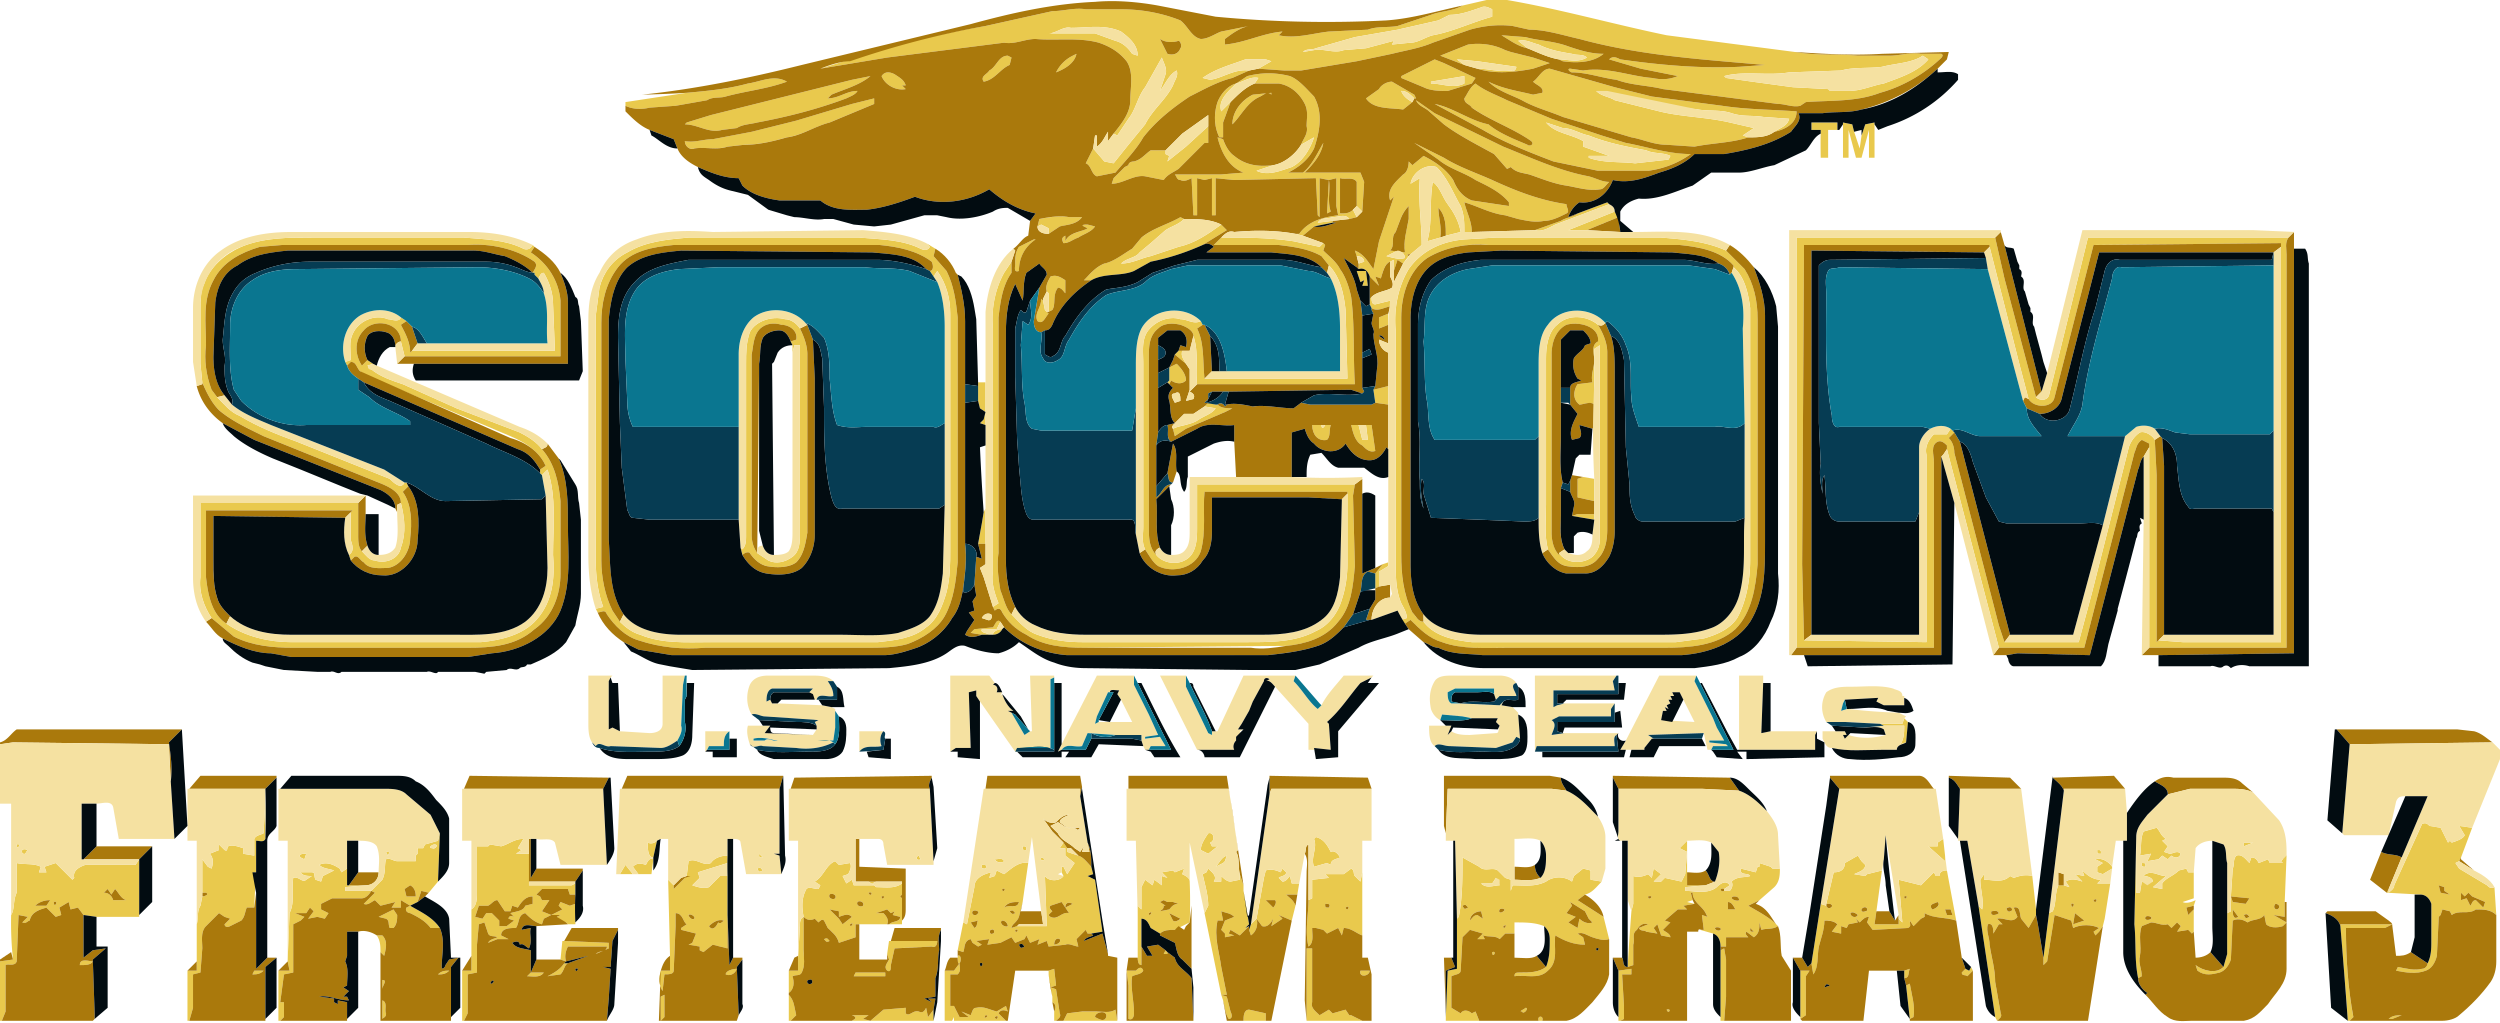 <svg xmlns="http://www.w3.org/2000/svg" width="1796" height="551pt" viewBox="0 0 1347 551"><g fill="#e9c94d"><path d="M801 0h11c29 5 57 13 86 19l69 9c11 2 23 1 34 2h17c6 0 11-2 17-1h11c2 1-1 3-2 4-9 8-20 14-31 17-13 5-27 4-40 5l-3 2c-4 1-8-1-12-1l-62-8c-8-2-17-2-25-5-8-1-16-4-24-4-1 0-3-2-1-2l7 1c13-2 25 3 37 4 5 1 9 1 14-1l-20-4-17-5c2-2 4-1 6 0 21 3 43 5 64 4l14-1c-34-3-67-5-100-14-9-2-18-5-27-5l-9-2c-8-1-16 0-23 2l-20 7c-7 3-14 4-22 6l-19 4-30 5h-9l-14-1 7-4-3-1h-11c-8 3-16 5-23 10l4 1c7-1 13-6 21-5l-9 4c-8 2-15 6-23 10-9 6-18 13-25 22-4 7-10 13-15 19l-10 2c-3-1-3-6-6-7l4-8 6 7 5 1 8-10 9-11c4-8 11-13 15-21 1-3 3-5 2-8-4 2-6 7-9 11l3-9c1-3-1-6-2-9l-9 16c-4 5-5 12-9 17l-6 9-2-1c4-5 9-11 9-18s2-15-2-21c-4-5-9-8-15-10-11-3-23-1-34-2-6 0-11 3-17 2l-63 8-36 6 16-5a491 491 0 0 1 73-18l36-8c6 0 12-2 18-1h19c11 0 22 2 32 6 4 3 6 9 11 10 4 0 8-3 11-4l15-3c-5 1-9 4-13 7v3c11-1 20-6 31-7l-2 2c9 2 18-1 27-2l21-1c5-2 11-1 16-2l18-6c5-2 12-2 17-5l13-3m-20 8-6 3-22 5-23 4-21 6c-2 1-5 0-7 2l6-1c5-1 11 2 16 0l12-1 15-4-1 2 10-1c4 0 8-3 12-4 11-2 21-7 32-10V5c-2-1-4-2-6-1-6 2-11 4-17 4M565 18h25l11 4c4 1 7 4 9 7l3 1c0-6-5-10-9-13-9-4-18-2-27-2-4-1-8 3-12 3m60 3 4 8c3 1 6 0 7-3 1-1 0-4-1-4-3 1-7 1-10-1m389 15c-7 1-15 0-22 2l-28 1c-12 2-24-1-35 2l1 1 14 2 22 3 19 1 1 1h10c7 0 13-3 19-4 8-3 18-6 24-13l-3-2c-6 4-14 4-22 6Z"/><path d="m809 19 13 1c7 2 15 2 23 5 6 2 12 4 19 4-6 5-15 5-22 4l-2-1c5 0 10 2 15-1-2-2-5-1-8-2-6-1-12-2-18-5-4-1-7-3-11-2l5 4c-5-1-9-4-14-7ZM791 24c7-1 14 0 20 3l3 1 12 3 9 3-9 3c-10 2-21 3-30 0 6 0 12 2 18 1 2 1 3-1 3-2l-21-3-11-1 4 3-13-5 15-6ZM578 30l2-1c-1 5-6 8-11 10 2-4 5-7 9-9ZM533 38c4-2 5-8 10-8l2 1-1 4c-5 2-8 8-14 9-2-3 2-4 3-6ZM755 41l18-9 5 2 17 8-2 3-13 4c-4 0-9 0-13-2l-12-5v-1m16 3v1c6 0 12 3 18 0v-4l-18 3ZM826 44c3-2 5-7 9-7l35 10 20 5 38 5c13 2 26 2 40 3 0 7-7 10-12 11 3-2 7-3 8-7l-14-1c-6-1-11 0-17-2s-12-1-18-2a436 436 0 0 1-55-10c3 3 7 3 10 5l24 6c12 3 25 3 38 6l13 3-6 4 3 1c-9 3-19 3-29 5l-15-1c-7 0-13-3-19-4l-37-11c-7-3-15-5-22-9-6-3-13-5-18-10 8 4 16 5 24 7l5-1c1-3-3-4-5-6ZM475 41c2-3 5-2 7-1 3 2 5 3 6 6h-2l2 2c-5 1-11-2-13-7ZM672 41c8-2 15-2 23 0 5 2 9 7 13 11 5 9 3 19 0 28-3 6-8 10-14 13h8c5-4 8-11 11-16-1 6-5 11-10 16h30l2 5-1 16-3-3V98c-2-3-6-1-9-2v19c3 0 5 0 7-2l2 4-4 1c-2-3-6-1-9-1-3 1-6 0-8 3l8-1v1l-10 2-6 5-4-1h2c5-7 13-9 21-10l-1-5V96l-4 1c1 5-1 11 1 17l-2 1 1-18-5-1v21l-1-1-1-20-44 1-10-1v20h-2V96l-4 1-4-1v20h-2l-1-20c-2 1-4 2-6 1-2 0-2-2-3-3h25l12-1c-8-3-12-11-14-19l3 1c1 3 3 7 6 9 6 5 13 6 21 5l-9 3c6 3 13 0 19-2 6-3 10-10 12-16l-7 4c1-3 4-6 3-10 0-4 1-8-1-12-3-6-8-10-14-11h-13l2-3c-4-1-8 2-12 3l6-4ZM459 43l10-2c-6 5-14 7-21 10l-2 2c6 0 10-4 16-4-1 2-4 3-6 4-16 6-32 10-48 13-4 1-8 1-11 3l-8 1c-7 2-13-3-20-3l1-1 13-4 12-3 40-10 24-6ZM403 45c7-1 14-5 21-1-11 4-22 5-33 8-3 1-7 0-10 2l-17 3-14 1c-4 1-9 1-13-1v-2l33-5c11-1 22-2 33-5ZM743 48c1-2 4-4 7-4l12 7 1 2h-1c-2-2-4-4-7-4 1 3 4 5 6 6l-5 4c-7-1-16 0-20-6l7-5Z"/><path d="M656 55c2-5 6-9 10-10-4 4-10 9-8 15l5-5-4 11v8h-2c-3-6-3-13-1-19ZM789 53c2-3 3-6 6-8 5 4 11 6 17 9l24 10 27 9 13 4c11 2 23 6 35 6-7 5-15 8-23 9h-27l-24-5c-13-5-26-10-38-17l-13-7-13-7c10 2 19 9 29 11 6 5 14 8 21 11 1 1 4 0 2-2-10-7-22-11-32-18-1-2-4-2-4-5m44 13c5 6 13 6 20 10v3l14 5h-11v1c8 3 17 2 25 3l18-2 1-2c-4-2-9-1-13-3-11-2-21-4-31-8-5-1-9-4-14-4l-9-3ZM675 51l10-1v1c-2-2-4 0-6 1-7 3-10 10-15 15 0-7 5-13 11-16ZM459 56l12-3v3l-24 10c-8 2-15 7-23 8-7 2-15 4-23 4l-9 1c-6 2-12 0-18 1-2 1-5-1-5-4 5 1 10-1 15-1l21-4 24-6 30-9Z"/><path d="m763 54 10 7 37 18c15 6 30 13 46 16 4 1 7 3 11 3-2 2-3 4-5 4-6 1-12-1-18-2-7-1-14-4-20-6-4-1-7-1-10-4l-2 1-7-8c-9-5-19-10-27-16l-8-7c-2-2-6-3-7-6ZM976 66h14v4h-5v15h-4a384 384 0 0 1 0-15h-5v-4ZM993 66l5 1 1 4 3 9 1-7 2-6 5-1v19h-3V70l-4 15h-3l-4-15v15h-3V66ZM639 79l12-11v9h-2l-14 14c-3 2-6 3-8 6l-10-2c-6-1-12 4-18 4l1-3 6-6 2-1c0-1 1-2 3-2 4-1 6-4 9-6h8v2l2 1-1 3 10-8ZM762 77l16 8c8 5 17 8 26 12 13 6 26 11 40 13 0 2 2 4 0 5-4 2-8 4-12 4-5 1-9 0-14-1l-7-2c-8-1-15-5-22-7 1 5 4 10 4 16h-4c0-5 0-9-2-14-4-7-7-15-13-21-6-2-13 3-14 9l5-3c-1 12 1 24 1 36l-6 5c-2 0-2 0-1 1l-3 4-3-2-2 6v-6l-2 1c-3 1-4 6-5 9l-3-1 2 5-5-5c-1-3-3-5-6-4v-3l3-1c0-2-2-3-4-3l-1-3c5 2 7 6 10 10l3-15 8-24-2 2c-2-6 3-10 7-14 2-1 3-4 3-7l2 2 6-5c6 3 12 7 16 13 2 5 5 9 10 11l20 3v-2c-5-6-12-9-18-12-6-4-14-6-20-11l-13-9m-10 48c-3 3 0 7-3 10l8 1c-1-6 1-12 2-18v-7c-4 4-5 9-7 14m-5 13c4 1 7 2 10 1 0-2-2-4-4-4l-6 3Z"/><path d="M772 98c4 3 5 8 8 12s6 9 7 15l-8 2c0-5 0-11-4-15 0 5 2 11 1 16l-7 2c3-10 1-21 3-32ZM866 109l1 1-29 11c-4 2-7 4-11 3l14-5c3-2 7-2 9-4l16-6ZM870 114l2 3-17 7h-10l25-10ZM560 118c5-1 11-2 16-1h7c-3 4-8 4-12 5l-6 4v-3l-4-2-2 1 1-4ZM615 128c6-5 14-7 21-11l2 1c-3 3-7 4-10 6l-8 7-6 5c-2 3-7 3-10 6 6 0 11-3 16-4l15-5c9-2 16-7 23-12l3 3-13 8c-9 4-18 7-28 9l-9 5c-7 3-16 1-23 5h-4c3-3 6-7 11-9 5-1 10-5 15-8l5-6ZM584 122c-2-1 1-1 2-1l4 1c-2 3-6 4-9 6-3 1-5 3-8 3-1-2-1-3 1-4v3c2-5 9-5 12-7l-2-1ZM130 133c12-5 25-5 38-5h82c11 1 22 1 32 6 2 1 4 0 5-2l1 1-2 3c9 6 15 15 16 26v30h-84l-2-8c0-10-14-13-20-6-5 5-5 13-1 19l3-3 3 2-3 1c1 1 0 2 2 2 5 4 11 6 17 8l29 13 34 13c4 2 9 5 12 9 7 8 9 18 10 28v39c0 11-4 23-14 30-10 9-23 10-36 10h-94c-11 0-22-1-32-6l-12-10c-4-6-7-14-6-22v-40h85v17c0 3 0 7 2 9s4 5 7 5c6 2 13-1 14-7 3-8 2-16 0-24 0-6-7-9-12-11l-62-25c-8-4-17-8-24-14-4-4-7-10-9-15l-1-10v-30c0-4 0-9 2-13 3-9 11-16 20-20m10 0c-10 3-20 8-25 18-6 11-4 23-4 35-1 8 0 16 3 24l3 4c4 4 7 8 12 10 10 6 20 10 31 14l50 20c2 2 6 6 8 2h1l1 2-3 3c5 7 5 17 4 25 0 7-5 15-12 16-4 0-10 1-13-3-2-1-3-4-5-3l-2 2-1-3c3-2 2-5 1-8v-15l1-1h-79v36c1 9 3 20 11 25 10 7 23 10 35 10h102c11-1 23-4 30-12 9-10 10-23 9-35 0-15 2-31-3-46l-3 3-1-1v-2l3-2-1-2c-4-7-11-11-18-14l-64-27c-6-2-12-4-17-8-2-2-2-5-5-5l-2 2-1-2 3-1c0-5-1-10 1-14 3-7 12-11 19-8 2 0 6 2 7-1l3 2-3 2c2 4 5 9 5 15l1-1h77l-1-25c0-6-2-12-5-17-2 0-2 2-3 3l-2-2v-1h-1c1-2 3-4 1-6-10-7-24-10-36-9H152l-12 1ZM338 136c10-6 22-7 33-8h92c11 1 23 1 33 6 2 1 4 1 5-1l-2-2 5 3-1 4 7 8c4 8 5 16 6 25v132c-1 10-2 20-7 29-4 7-12 12-20 15-7 2-15 2-22 2h-87c-12 1-24 0-36-4-7-2-13-8-17-14-1-3-3-1-5-1l-1-2 4-1c-3-8-4-17-4-25V170l2-15c2-8 7-15 15-19m-5 8c-7 9-9 20-9 30v128c0 9 2 19 6 27l4 6c3 3 7 6 11 7 12 5 25 4 38 4h90c9-1 19-2 26-8 6-4 9-12 11-19 2-8 2-15 2-23V169c0-8-2-16-7-23l-2 3-2-3c2 0 2-3 1-5-8-6-18-8-28-9H363c-11 1-23 3-30 12Z"/><path d="m654 132 4-4c13 0 26 0 39 2l14 3 2-2 1 1-1 3c3 3 7 6 9 10 3 4 5 10 6 15 2 15 1 31 2 47h-85c-1-9 1-17-2-26 0-3-4-5-7-6-4-1-9-1-12 2-5 4-5 10-5 16v91c0 5 0 11 4 15 4 5 13 6 18 1 4-4 4-11 4-16v-23h85l-1 6 1 38c-1 11-2 22-9 30-7 9-18 12-28 13a134970 134970 0 0 0-109 1c-11 0-22-1-31-7-6-3-10-7-13-12-1-3-3-2-4-1l-1-2 3-2c-2-5-4-11-3-17V177c-1-10 1-21 6-30l4-6v6c-5 7-6 16-7 24v127c-1 7 0 14 1 20 2 5 3 10 6 13 4 4 8 9 14 11 8 3 16 4 24 4h89c13 0 26 0 37-6 7-3 12-10 14-17 2-6 3-13 3-19v-39h-77c-1 10 1 21-2 32-3 9-15 12-23 8-3-2-5-6-7-9-2-4-1-8-1-12v-88c0-6-1-12 2-17 4-6 12-9 18-7 4 0 7 3 11 1l1 2-3 2c4 8 3 18 4 27h77l-1-37c-1-9-3-18-9-24l-4-5c-7-4-15-5-23-6h-35ZM789 129l17-1h89c12 1 24 2 35 7l10 10c5 8 7 17 7 27v132c-1 12-3 26-12 35-10 9-25 10-38 10h-85c-12 0-24 1-35-3-7-2-12-7-17-12l-3 2-2-2 3-1c0-3-2-6-3-8-3-7-3-15-3-23V178c-1-11 1-23 7-33 7-10 18-15 30-16m-20 10c-10 7-14 20-14 32v128c0 10 1 21 6 31 2 2 3 5 6 5 6 8 17 10 26 11h110l15-2c7-2 14-5 18-11 5-9 7-21 7-31V166c-1-8-3-17-9-22v-1c-7-8-19-10-29-11H802c-11-1-23 1-33 7ZM968 128h107l5 22 13 49 4 15c2 2 6 2 7-1l21-85h108c-2 3-1 6-1 9v212h-74V239l-4-2c-3 2-3 5-4 7l-27 105h-46l-28-107v-2c-1-1-3-3-5-2-4 2-2 7-2 11v100h-74V128m4 4-1 172 1 41 66 1V245c-1-4 1-8 4-11h7l2-3 1 1 1 1-3 3c2 2 3 5 3 8l24 93 3 9h40l7-26 20-79c1-3 3-6 6-8 3-1 7 2 8 4l1 19v90l1-1 13 1h53V131l-101 1-21 82c-1 6-11 6-14 1l-5-19-16-63v-1H972Z"/><path d="m549 133 8-4h1c-6 4-9 10-9 17-3 1-2-2-2-4 0-3 0-6 2-9ZM731 146h5l1 8h-3l1-3-2 1-2-6ZM564 157c-1-3 1-6 2-8 3-1 5 0 8 2v7c-1-1-2-3-4-3-3 4-1 9-3 12l-2 1v-10l-1-1ZM738 161l1-1c0 2 0 4 2 4l8-2v3c-4 1-7 3-10 1l-1-2v-3ZM561 161l1 1 1 5 1 1 1 1c-2 2-3 6-6 4-2-4 2-7 2-12ZM743 171l5-2v6l-5 2v-6ZM404 179c3-6 12-9 19-7 3 0 6 2 8 5 2 4 4 9 4 14v96c-1 6-2 12-6 16-4 3-11 3-16 2-4-1-7-4-9-7-1-1-3 0-4 1l-1-4 1 1c2-2 2-5 2-7v-93c0-6 0-11 2-17m7-3c-5 3-5 10-6 15v97c0 4 1 7 3 10l6 4c4 2 9 1 13-2s4-8 4-13V186h-3l-1 4v-4l-1-2 3-1c1-5-4-8-8-8-3-1-7-1-10 1ZM839 175c6-6 16-5 22 0 3 5 5 10 5 15v95c0 6-1 12-5 16-4 5-11 5-17 4-5-1-7-5-10-9-2-8-1-16-1-24v-79c0-6 1-14 6-18m5 0c-6 3-8 10-8 16v96c0 4 1 9 4 12v-1c4 6 13 6 18 2 3-3 4-6 4-10V186l-3 2v30c-2-2-6 0-8 0-4-3-3-8-1-11l8-1c-1-4 1-8 1-12 0-3-2-8 2-10 1-8-10-11-17-9ZM635 189h6-4c-1 3 1 5 2 7l-6-5 2-2ZM630 198l4-2c3 3 5 6 5 9-2 2-5 2-8 0l-1 2-1-1 1-1v-7ZM527 206h4v23l-3-1 2-2 1-4-3-2-1-4v-10ZM740 210l8-2v10l-7-1-1-7ZM649 219l2-2 4 1h1c2 2 5 2 8 2l-4 2-21 9-6 4-1-4c4-2 10-2 14-5 3-2 7-3 9-6l-6-1ZM707 229h5c0 2 1 2 2 0h3c-1 3 0 6-2 8-5 1-8-3-8-8ZM728 229h4l2 8h3l-1-8h3l2 14c-3 1-5-1-7-3-4-2-5-7-6-11Z"/><path d="m850 258 3-1 6 1v12l-9-2v-10ZM530 276l1-2v19h-4l2-11 1-6ZM847 278l3-1h9v3l-12-2ZM745 304l3-1v2l-5 3v8l-2 1v-8l4-5ZM535 338c1-1 2-5 4-3l-2 4h-8c-1 2 3 2 4 3h-4l-6-1 2-2 10-1ZM535 342c0-2 3-3 5-3-1 2-3 3-5 3ZM1025 390l1-3 2 2-1 11-3 1c2-3 2-7 2-10h-11l-2-1h12ZM142 449l1-17v20c-1 2-3 1-5 1v17h-2l2 1a439 439 0 0 0-1 18h-4c-1 2-1 5-3 7l-6 3c-2 1-3 0-3-1l3-3-3-1-3-2-7 7c-3 3-2 8-2 12l-1 13-4 1v18l-2 7h-1v-27h5v-25c1-3 0-7 2-10l1-5c1 0 4-1 2-2h-2v-18l3 4 2 1c1-3 1-6-1-8l5-2v-3l3 3c2 1 1-1 2-2 2-1 5 0 8 1v3l6 1v-9c1-2 3-2 5-3ZM1305 444c2-1 3 0 4 1l6 1 4 8 1-1 1 1c3-1 6-2 7-4l-3-5 7 1-6 16-1 2-2 1 2 3 15 9c1 1 2 2 4 1l1 15c-3-3-7-3-11-3-4 3-9 0-13 3l-1-2-4-1-1 3-1 1-1 21c-1 4-3 7-6 8-5 2-11 1-16 0l1-2c5 1 9 2 13 1 2 0 3-2 3-3 2-4 2-8 2-12v-20c-1-3-3-5-6-5l-18-1 1-2v2c1-1 3-2 3-4l10-22 5-11m9 33 1 4 5 1-3-2v-2l-3-1m12 8 3-1 2 4c1-1 1-3 3-3l4 4 1-3-7-3-2-2-2 2-2-2v4ZM1155 448l7-2c2 2 2 4 5 6l-2 1 3 3-2 3 3 1c2 0 4-2 6 0-1 3-4 2-5 1l-2 2-3-2-2 2-6 1 2-4-6 1c1-4 0-9 2-13ZM237 449l-1 26-5 6-4-1-2 6-4 2-5-3v4h-5l2-3-8 2-3-3c-2 1-4 3-6 2l6-6-2-1 6-6c2-4 1-8 2-11 2-1 4 1 6 1h10v-3l1-1v-3h3l1-2 7-2 1-4m-3 6c-1 0-4 2-1 2 1 1 4-2 1-2m-16 24 1 4h5c0-3-1-5-3-6l-3 2ZM651 449c3-1 4 4 1 5l1 2h3l-5 4-4-2c0-3 2-6 4-9ZM708 452l1-1c4 1 6 4 8 8 2-1 4 1 5 3-2 1-5 1-5 4l-2-1-7 2c-2-5 2-10 0-15Z"/><path d="m1150 498 1-47v30h2l1-6a956 956 0 0 1 6 0c0-2-3-3-5-3l1-1c4-2 7 1 11 1l-7 6 5 1v-3c2-3 6-4 9-7l4-1 1 2h3v14l-6 2c2 1 5 0 7-1l-1 3-4 1 1 4 3-3v12l-1 1-2-2-6 1 2-3-2-2-3 3-2-2c-3 1-6-1-9-1l-5 2c-2 5 0 11-1 16-1 4 1 7 1 11l-2 1c-2-10-1-19-2-29m6-4c-1 2 2 2 3 1s-2-2-3-1ZM270 456c4-1 7-4 12-4l-3 5 2 1-3 2h7a91 91 0 0 1 0 17h23l2-1v6h-3l-1-3h-14l-3 3 2 1 1 2h4l-4 6 5 2-4 2-1 3c-4-1-7-4-9-6-4 1-3 5-5 8-3 0-8 0-8 4l4 2h-6l-5 2c1-2 3-2 5-3-2-1-4 0-5-2l-2-6-3 1-1 11v15l-5 1v21l-2 4h-1v-27h5v-33c3-2 3-6 3-9v-25h6l1-1 6 1m9 33-3-1-1 3h-3l-4-6c-2 0-3 2-5 3h-5l-2 6 4 1 2-3h3l2 2 2 2v3h4l4-3-3-1c0-1 1-2 3-1l-2-2c3-1 7-1 8-4l4-1v-4c-4 0-6 3-8 6ZM1047 452l1 9v3l-9-8h5v-2l3-2ZM349 454c2 1 4 0 5-1l-2 9c-3 0-3-5-3-8ZM905 457l4-4v24h10l-11 1v2c5 0 12 2 17-2 2-2 5-4 7-1l-3 2c-3-1-2 2 0 1h3c1-1 2-3 1-5 3-3 7-2 10-3-1-2-6 0-5-4l8 2 1-3h1v-2l6 2 1 1h4c0 3 0 7-3 10l-8 7-6 3c5 3 11 6 15 10l1 1c-3 2-6 1-9 2l-1-4c0 3 0 6-3 8l-4-3c-1 1 0 2 1 3h-12v5h-3c0-3-1-6-4-7l-7-2h2l-1-8 3 1-1-2c-2-4-7-6-7-11h-1l1 4-3 1 4 1-6 1 2 2h-5l-7 6 3 1-4 4c1 1 4 2 4 4l-5-1-2-6-2 2 2 3-6-1c-1-1-3 0-4-2l5-2c-3-1-5 1-6 3-3 2-1 5-2 8v11l-3 1a1402 1402 0 0 1 2-30l1-4v-15c3 1 6 0 8-1l2 2 1-5 4 3-4 4h4l2-2 9 2 2-4 1-12-4-2m-17 26c0 3 4-1 0 0m46 0c-3 1 2 3 3 2 0-2-2-2-3-2m-3 3v4h4c-1-2-2-4-4-4m-7 14c0 1 2 2 3 1s-2-2-3-1m19 0c0 2 0 2 2 2l-2-2ZM573 454l2 3v2l6 2c3 1 5 4 7 6l1 4-3 1 4 2 4 28-6 1h-2l-1-2-5 5 1 4c-2 0-5-2-7-1l-9 1-1-3-5 2 1-3-5 2-2-4-1 2-5 2-2-3-6 3-7 1 1-3-7 1 3 2-2 1-3-2-1-2c-4 1-3 5-4 7l-3-1 3-15 2 1 4-20c0-5 5-7 9-8l-1 3 3-1 1-3 4 2c4-3 8-7 13-6l-3 21-2 8c-1 3-4 4-4 6l3-1h16l-1-27c2 3 8 3 10 0a793 793 0 0 1-1-2v-3h1l2 4 4-6-5-4v-4h-3l2-3m-33 25c0 3 3-1 0 0m1 10c3-2 7 1 8-3-3 0-6 0-8 3m25-1c-1 1 0 2 1 3-1 1-3 2-1 3 4 2 6-3 10-2l-2-3 4-2c-2-1-4-1-4 2l-2-3-6 2m-42 3c-1 2 2 3 3 1 1-1-2-2-3-1m20 0c1 1 1 2 3 1-1-1-1-2-3-1m-21 6 2 3c2-1 1-3 2-4l-4 1m17-1c-2 1 1 4 3 3 0-1-1-3-3-3m-6 5c-1 0-1 3 1 2 1 0 1-3-1-2m13 0c0 3 3-1 0 0m21 8c1 0 4-1 3-3-2-1-3 1-3 3ZM1209 454h5l-5 2v-2ZM9 455c3-1 0 4 0 0ZM544 456a2971 2971 0 0 1 0 0ZM551 456c2 0 2 0 2 2-2 0-2 0-2-2ZM12 458c1-1 4 0 2 1 0 2-3 1-2-1ZM1130 458c2 0 2 0 2 2-2 0-2 0-2-2ZM208 459c2 0 2 0 1 2l-1-2ZM162 462c-2-2 2-2 3-2l-1 3-2-1ZM409 460l2 2c-2 0-2 0-2-2ZM383 465c2-3 6-4 9-4v4l-16 5 1 3-4 4c3 1 6 2 9 1l6-6h4v39l-8-2-5 4-2-1v-2l-6-1 2-1 2-5-8-2v-1l3-2c-2-1-2-6-6-6v7l-1 24c0 2-3 2-5 2l-1 9c-2-3-2-7-1-11h5v-8l-1-41 3 3v2l6-6a440 440 0 0 1 1-1l1-8c4-2 8 3 12 1m-12 28c0 1 2 3 3 2s-2-3-3-2m11 6c2 3 4 0 5-2 1 1 2 0 3-1-3-1-6 1-8 3ZM495 461l1 2c-2 1-3-1-1-2ZM655 467c2-2 3-5 6-6l-1 3-1 1-4 2ZM1205 461c3-1 5 2 7 4l1-3c2 0 3 1 4 3l5-2 1 2h7l-1-1 1-1-2-2h4l-1 25v8l-6-1 7 4-2 2c-3 1-7 1-9-1l-1-5c-2 3-6 2-9 4-3-2-6-2-8-1l-1 21c-1 3-3 6-6 7-4 1-8 2-12-1l-1-3c4 3 11 5 15 1l2-7v-22l2-1v-8l1 3 7 1 2-3-10-1 1-15c1-2 0-5 2-7m21 26c-1 1-1 3 1 3 2-1 1-3-1-3m-23 3c0 2 0 6 3 4l-3-4m6 3c1 2 1 2 3 1-1-1-1-2-3-1Z"/><path d="M561 462c4 1-1 3 0 0ZM788 462l9 5c3 3 7 0 10 2l4 4 3 1v6l1-3c6 0 12 1 18-2 4-3 10-3 14 0l1-3 5-4 4 1v5l6 1c-3 3-5 6-9 7l-4 3 14 9 3 12c-3 1-6 0-9-1s-5-3-8-2l3 2 1 4c-6 0-11-2-16-5-1 6 2 14-4 19-5 5-12 2-18 3 0-2 1-2 3-2 5 0 10 0 14-3 2-5 2-10 2-15 0-3-1-5-3-7-5-2-10-2-16-2v-1 7h-5l-3 3c-2-2-6-1-9-2l1 2h-4l3-3-7-2-4 4-1 18c0 2-3 2-5 3v17l5 3c1-2 4-2 6 0l2-1 2 5h-18v-2l1-25 5-1v-27l1-1c2-10 2-21 2-32m18 11-2 3h-6c3 3 7 1 10 1a7722 7722 0 0 0-2-4m40 13 1 2-3 4 5 2-4 3 5 3 1-5c2 2 5 3 7 2l-2-2-2-4-8-5m-58 2c1 2 1 2 3 1-1-1-1-2-3-1m20 2c-1 2 1 2 2 1 2-1-1-2-2-1m-16 6c1-1 2-3 4-3l3 2-1-4c-3 0-6 2-6 5m18 3c0 3 3-2 0 0ZM994 465l7-4 2 3 2 2c0 3-4 4-6 5l6 1 1-1 8-2-3 22-1 7h13v-3l2 2-2-23 12 3 7-7 1 2h2c0-3 3-3 4-3l5 27c-6-2-12-1-17-4v2l-2 1-4 4-2-3c0 2 1 3-1 4l-19 1-3-4 1-3c-2 0-3 1-5 3l-2-2 1 2-5 1-1 2-3-1v4l-5-1 3-4c-2-2-5-2-7-2 0 5-2 10-3 14-1 5 0 11-3 15l-1-6 5-32 3 1c1 3 5 0 2-1h-2l4-17c3 0 6-1 6-5m32 18c0 3 3-1 0 0m15 7c1 0 5-2 3-4-2 1-5 1-3 4m-37-1c-2 1-1 3 1 2 2 0 1-3-1-2m44 1 1 3h3l-1-3h-3m-51 2c0 2 3 3 4 1-1-1-3-2-4-1m50 0c1 1 1 1 0 0ZM1129 463c3-1 7 1 9 4v1l-5 3-3-1v-3l3-2-4-2ZM75 463v31H52l-7-1-3-4-4 1-1-4-5 3 1 4-3 1-5-5c-3 1-8 2-9 7-1 0-2 2-4 1l3-3-5-1-1 25c-1 3-5 1-6 2v25l-2 5H0v-32l7-1a189 189 0 0 1-1-24c2-3 1-8 3-12v-16c4 1 9 0 13 2l-1 3h4l-1-3 6-2 3 3a386 386 0 0 0 1 1l5 5 1-1c-1-4 3-6 6-7h27l2-3m-19 18c2 0 4 1 5 4h7c-3-1-4-4-6-6l-2 3-2-3-2 2m-37 7h6l2-3c-3 0-6 1-8 3m10-2c0 4 3-1 0 0ZM348 466c1-2 2-4 4-3a682 682 0 0 1-1 8h-7l-3-4c2-2 4-2 7-1ZM536 463c2 0 4-1 5 1-1 1-4 1-5-1ZM439 475c5-3 6-9 11-11l2 2 6-1c1 2 0 4-1 6l-3 1 2 4 3-2 1 3h11l-3-2h4l-2 1 2 2c5 0 10 1 14-2v6l-1 1 1 1v14h-7c2-2 6-1 6-4l-4-1 1-2-2 1-2-2-6 2h4c2 2 3 4 2 6h-17v7l-9 3c-1-4-4-6-6-8l-2-4c-1-1-2 0-3 1l-2-2c-2 1-4 1-6-1-1-5-1-10 1-14 1-3 4-1 7-1l1-2-3-2m29 6c1 3 3-1 0 0m-21 1c-1 2 2 3 3 2 1-2-2-3-3-2m28 1c0 3 3-1 0 0m-13 3c-1 2 2 3 3 2 1-2-2-3-3-2m-15 4 5 5 2 3 5-4c-2-2-4-1-7 0v-3l-5-1m11 8c0 3 3-2 0 0ZM172 466c4-2 8 0 11 2l1 2 3-2v9h10l-11 1v2h14c-1 2-3 4-5 4h-16l-6 3v3l4 2-2 3-4-1-5 1 3-4-2-2-2 3h-6l5 2-2 2-4 2v26l-5 1-2 15h2v8l-2 2h-1v-27h6l-1-5v-1l1-25c3-6 1-12 2-19 3-1 5 3 7 1l3-2c-2 0-5 0-6-2h6c2 0 1 2 2 4l3 1 1-3 6-3c-3-1-6-1-8-3ZM1154 465c2 0 2 0 2 2-2 0-2 0-2-2ZM529 466c2 0 3 0 2 2-2 0-2 0-2-2ZM334 471l3-5 4 5h-7ZM408 468c2-1 2 0 3 1-2 1-2 1-3-1ZM626 470l6-1 1 1 5-2-1 3c2 1 4 2 4 4a266 266 0 0 1 0 22 640 640 0 0 0-8 4c-3 0-6 0-8 2l-5-3c-1-2-2-5-5-5v25c-2 0-2-3-2-4v-28l2 2v-12l2-4 4 3 1-3 4 3v-5l3 1-3-3m1 15-2 1 3 2h-1c0 2-1 2-2 3l5-1c1-1 2-3 5-3l-3-1h-3l-2-1m-8 7c0 3 3-2 0 0m11 0 2 4c1 1 3 0 4-1l-6-3ZM650 470l1-2c2 2 5 4 3 7h4v-3c1 1 3 3 5 3l5-1v-3l2 6v3l3 18-2 2 2-1-5 5-5-3-1 2 3 1-5 1v-2l-2-2 2-5 5-2c-2-2-4-2-7-3l1 5h-3c-2 9 1 17 2 25l3 15h-3l-9-44 2-4c0-6-2-12-3-17l2-1ZM691 468l2 2c0 2-3 2-4 3l2 2c2 0 3-2 4-3l1 4h4l-1 6h-6c2 2 4 3 5 6l-2 8-7-3 2 2-6 4 1-4c-1 2-3 5-6 4l-3-4 4-22 1-4c3-1 6 0 8 1l1-2m-9 17 4 4c1-1 2-3 1-4h-5ZM724 471l4-3c2 1 1 3 2 4l3 3 1-5v34c-3-1-6-4-10-4l-1 4-2-4-6 3-2-2-4-1h-2c0 4 1 8-2 10-2-8 0-17 0-25l2-1v-10l9-1-2-2h10m-10 16c0 2 0 2 2 2 1-2 0-2-2-2m11 2c1 3 3-2 0 0ZM1122 469c3 3 6 5 10 5l-2 2h7l-3 19-3 1 3-1-1 4-2 3-2 2-1-2 3-2c-4-2-10-2-14 0l-1-4-3-1-6-2-4 25-2 2v-4l3-24 2-1c2-4 1-9 3-14h3l3 1-2-3c3-2 6-1 9 0l-4-4 5 1-1-3m6 16c1 3 3-2 0 0m3 0c1 1 1 1 0 0m-15 2c0 4 3-1 0 0m9 3c1 1 1 1 0 0m-7 2-1 6 6-2-5-4ZM620 470c1 1 1 1 0 0ZM1067 474l2-3v3c5 0 10 2 14-2l2 1c3-1 6-2 10-1l2 18v3l-4 7-4-5c-1-2 0-7-4-6l2 5c-3 4-7 0-11 1l3 3h-2l-3 5c0-2 0-6-3-5-1 4 1 7 1 11 1 7 3 13 3 20l3 17c1 2-1 3-2 4l-1-2-9-60 2 2c1-5-1-11-1-16m15 15c-2 0 0 3 1 2 2 0 1-3-1-2m-9 2c-1 3 3 2 4 1-1-2-3-1-4-1m-1 3c1 1 1 1 0 0ZM302 486l5 2 3-1v11h-4l-1-1h-3l-2-3 2-1h-5l6-3-2-2 1-2m1 6c1 1 1 1 0 0ZM219 489l2-1c5 3 12 6 16 12h-5c-3-4-7-6-11-8-1 0-3-1-2-3ZM204 494l8-4 2 3c0 2 0 5-2 7h-2c-1-2 0-4-2-5l-4-1ZM431 499c0-2 0-4 2-5v18c0 4 1 8-1 12-1 2-3 1-5 2 1 3 1 7-2 9v-12h5v-7l1-17ZM674 498l3-3c1 3 0 7-3 9l-1-3 1-3ZM1261 498h28l-4 2h-21c0 16 1 32 4 48l-2 2h-1l-1-14-3-37v-1ZM203 504h3c3 3 2 7 1 11l-2-2c0-3 0-6-2-9ZM444 506c2-1 2 0 3 1-2 1-2 0-3-1ZM303 507h1l24 1v3l-7 3c2-2 6-1 6-4h-21c-1 2-2 5-1 8l-3-1 1-10ZM480 507h25c0 2-1 4-3 3l-20 1-2 9c0 2 0 4-2 3-2-2 0-4 1-6l-1-3 1-7h1ZM704 511h3v29c-1 3 2 5 4 7l5-3 2 2 7-2 2 3h1l6 3h-30v-39ZM927 512l2-1 1 6v20l-1 13h-2v-38ZM627 514l1-2 1 1v1h-2Z"/><path d="M804 513c3-1 0 4 0 0ZM516 515c2-1 2 3 1 4s-1-2-1-3v-1ZM43 520c0-4 5-2 7-2-1 2-4 2-7 2ZM295 526c4-2 7-4 9-7h2c-2 1-2 4-4 6l-7 1Z"/><path d="m514 523 3-4c0 2 1 4-1 6h-4v17h2l3 6h5l-4-3 5 2c1-2 1-4 3-4 4-1 7 1 11 2l5-3 1 3c-2-1-4-1-5 1l4 4h-28v-2l-1 2h-4v-27h5m17 24c-2 3 3 0 0 0m5 1c1 3 3-2 0 0ZM391 525c0-2 4-3 6-3-1 3-4 4-6 3ZM565 523l3-1 1 9-3 1-1-7v-2ZM612 523c1-1 3-3 4 0-1 2-4 2-6 3-1 6 1 13 1 20 0 2-1 4-3 3v-18l-1-8h5ZM872 523l7-1v3h-5l1 17v7l-2 1h-1v-27ZM970 523h5l-2 3v21l-3 2v-26ZM1026 523l3-1c-1 2 0 5-3 5v-4ZM1059 522l2 1 1-2 1 2-3 3c-1-1-3 0-3-2l2-2ZM137 523h5c-2 2-4 2-6 2l1-2ZM236 525c2-2 4-2 6-2-2 2-4 2-6 2ZM733 523h5c0 3-6 4-5 0ZM286 524h7c-2 3-6 2-9 2l2-2ZM461 524h16v2h-17l1-2ZM206 528c3 0 0 3 0 5v-5ZM1027 531l2-1c1 6 3 12 2 18l-2 1-2-18ZM566 532l3 1 2 13c1 2-1 3-2 4h-1v-5c1-2 1-4-1-5v-3l-1-5ZM356 537l2-1v12l-2 2v-13ZM425 536c3 3 3 7 4 11l-3 3h-1v-14ZM658 536l3 1 2 8c1 2 1 4-1 4-2-3-2-7-3-10l-1-3ZM206 539c3 1 1 5 2 7 0 2-1 2-2 3v-10ZM278 550ZM476 544l12-1v3c2 2 4-2 7-1 2 1 3 0 4-2l1 5 3-4v6h-34l7-6ZM822 543c2 0-1 4-2 2-2 0 1-1 2-2ZM575 546l8-1h8c3 0 7 1 10-1l1 6h-29l2-4m15 2c2 1 5 3 6 0 1-4-6-3-6 0ZM670 550c0-2 0-6 3-6l9 2v4h-12ZM898 544c3-1 1 3 0 0ZM461 547h7l-3 2 4 1h-10c2-1 3-2 0-3h2ZM1287 549c2-2 5-2 7-2l-5 2h-2ZM829 550c-1-3 3-3 2 0h-2Z"/></g><g fill="#aa790c"><path d="M523 13c22-6 44-11 67-12 11-1 23 0 34 2l31 6a632 632 0 0 0 92 2c14-1 27-5 41-8-5 3-12 3-17 5l-18 6c-5 1-11 0-16 2l-21 1c-9 1-18 4-27 2l2-2c-11 1-20 6-31 7v-3c4-3 8-6 13-7l-15 3c-3 1-7 4-11 4-5-1-7-7-11-10-10-4-21-6-32-6h-19c-6-1-12 1-18 1l-36 8a491 491 0 0 0-73 19c-5 0-11 2-16 4l36-6 63-8c6 1 11-2 17-2 11 1 23-1 34 2 6 2 11 5 15 10 4 6 2 14 2 21s-5 13-9 18l-3 4v-5c-2 3-3 6-6 8v-6h-1l-1 7-4 8c3 1 3 6 6 7l10-2c5-6 11-12 15-19 7-9 16-16 25-22 8-4 15-8 23-10l9-4 5-1 14 1h9l30-5 19-4c8-2 15-3 22-6l20-7c7-2 15-3 23-2l9 2c9 0 18 3 27 5 33 9 66 11 100 14l-14 1c-21 1-43-1-64-4-2-1-4-2-6 0l17 5 20 4c-5 2-9 2-14 1-12-1-24-6-37-4l-7-1c-2 0 0 2 1 2 8 0 16 3 24 4 8 3 17 3 25 5l62 8c4 0 8 2 12 1l3-2c13-1 27 0 40-5 11-3 22-9 31-17 1-1 4-3 2-4h-11c-6-1-11 1-17 1h-17c-11-1-23 0-34-2 15 1 31 2 47 1l36-1-1 4-5 5a92 92 0 0 1-41 22c-7 2-14 1-21 2h-13c2 4-2 7-4 10-11 7-24 10-36 12h-16c-5 5-12 8-19 10-8 3-16 6-25 4-3 8-10 13-18 12-3 2-5 5-6 8l5-2c-2 2-6 2-9 4l-14 5-34 1c0-6-3-11-4-16 7 2 14 6 22 7l7 2c5 1 9 2 14 1 4 0 8-2 12-4 2-1 0-3 0-5-14-2-27-7-40-13-9-4-18-7-26-12l-16-8 13 9c6 5 14 7 20 11 6 3 13 6 18 12v2l-20-3c-5-2-8-6-10-11-4-6-10-10-16-13l-6 5-2-2c0 3-1 6-3 7-4 4-9 8-7 14l2-2-8 24-3 15c-3-4-5-8-10-10l1 3 1 4v3l-1-1-7-5c3 6 6 11 7 17l2 6 1 8v39l1 2-1 1-6-2-65 1h-10l-2 1v3l-2 2h2l-2 2-6 4h-5l-5 5c-3-3-2-8-3-12-1-3 0-5 2-7l-2-2 1-2c3 2 6 2 8 0 0-3-2-6-5-9l-4 2 2-4 1-3 6 5 2 3v11l-2 6 4-1c1-2 0-3-2-4l4-4h85c-1-16 0-32-2-47-1-5-3-11-6-15-2-4-6-7-9-10l1-3-1-1-11-4 6-5c4 1 8-1 12-2h-2v-1l9-1 4-1 3-3 1-16-2-5h-30c5-5 9-10 10-16-3 5-6 12-11 16h-8c6-3 11-7 14-13 3-9 5-19 0-28-4-4-8-9-13-11-8-2-15-2-23 0l-6 4c-4 1-8 5-10 10-2 6-2 13 1 19h2v-8l4-11c4-4 8-8 13-10h13c6 1 11 5 14 11 2 4 1 8 1 12 1 4-2 7-3 10-3 5-9 10-15 11-8 1-15 0-21-5-3-2-5-6-6-9l-3-1c2 8 6 16 14 19l-12 1h-25c1 1 1 3 3 3 2 1 4 0 6-1l1 20h2V96l4 1 4-1v20h2V96l10 1 44-1 1 20 1 1V96l5 1-1 18 2-1c-2-6 0-12-1-17l4-1v15l1 5c-8 1-16 3-21 10h-2c-11-2-22-2-33-1-3-1-5 1-7 3l-4 4h35c8 1 16 2 23 6l4 5-1 4-3-3c-7-7-18-7-27-8h-35l4-3c-2-2-4-2-6-1l13-8-3-3c-6-3-13-3-20-3l-2-1c-7 4-15 6-21 11l-5 6c-5 3-10 7-15 8-5 2-8 6-11 9h4c-9 6-17 14-21 24-1 2-2 3-4 3l-2 1c-3 0-4-3-4-6l3-18 4-7c0-3-3-4-4-6l-7 5c-2 5-1 10-2 15l-4-9c-4 8-5 17-5 26v123c0 8 1 17 5 25l-2 4c-3-3-4-8-6-13-1-6-2-13-1-20V171c1-8 2-17 7-24v-6l2-6-1-1c3-2 5-6 8-7l1-8 3-4c-10-2-18-7-25-13-12 7-27 9-40 4-8 3-17 6-26 7-8 0-18 1-25-5h-22c-7-1-15-3-20-8l-2-4c-8 0-15-3-22-6-4-2-9-5-11-10l-2-5-13-5c-5-2-9-6-13-10v-3c4 2 9 2 13 1l14-1 17-3c3-2 7-1 10-2 11-3 22-4 33-8-7-4-14 0-21 1-11 3-22 4-33 5a603 603 0 0 1-24 1c29-3 58-9 86-16l91-22m286 6c5 3 9 6 14 7 5 2 11 5 17 6l2 1c7 1 16 1 22-4-7 0-13-2-19-4-8-3-16-3-23-5l-13-1m-18 5-15 6 13 5 7 2c9 3 20 2 30 0l9-3-9-3-12-3-3-1c-6-3-13-4-20-3m-213 6c-4 2-7 5-9 9 5-2 10-5 11-10l-2 1m-45 8c-1 2-5 3-3 6 6-1 9-7 14-9l1-4-2-1c-5 0-6 6-10 8m222 3v1l12 5c4 2 9 2 13 2l13-4 2-3-17-8-5-2-18 9m71 3c2 2 6 3 5 6l-5 1c-8-2-16-3-24-7 5 5 12 7 18 10 7 4 15 6 22 9l37 11c6 1 12 4 19 4l15 1c10-2 20-2 29-5 5 0 10 0 14-3 5-1 12-4 12-11-14-1-27-1-40-3l-38-5-20-5-35-10c-4 0-6 5-9 7m-351-3c2 5 8 8 13 7l-2-2h2c-1-3-3-4-6-6-2-1-5-2-7 1m-16 2-24 6-40 10-12 3-13 4-1 1c7 0 13 5 20 3l8-1c3-2 7-2 11-3 16-3 32-7 48-13 2-1 5-2 6-4-6 0-10 4-16 4l2-2c7-3 15-5 21-10l-10 2m284 5-7 5c4 6 13 5 20 6l5-4 1-2h1l-1-2-12-7c-3 0-6 2-7 4m46 5c0 3 3 3 4 5 10 7 22 11 32 18 2 2-1 3-2 2-7-3-15-6-21-11-10-2-19-9-29-11l13 7 13 7c12 7 25 12 38 17l24 5h27c8-1 16-4 23-9-12 0-24-4-35-6l-13-4-27-9-24-10c-6-3-12-5-17-9-3 2-4 5-6 8m-114-2c-6 3-11 9-11 16 5-5 8-12 15-15 2-1 4-3 6-1v-1l-10 1m-216 5-30 9-24 6-21 4c-5 0-10 2-15 1 0 3 3 5 5 4 6-1 12 1 18-1l9-1c8 0 16-2 23-4 8-1 15-6 23-8l24-10v-3l-12 3m304-2c1 3 5 4 7 6l8 7c8 6 18 11 27 16l7 8 2-1c3 3 6 3 10 4 6 2 13 5 20 6 6 1 12 3 18 2 2 0 3-2 5-4-4 0-7-2-11-3-16-3-31-10-46-16l-37-18-10-7M637 72l-9 9h-8c-3 2-5 5-9 6-2 0-3 1-3 2l-2 1-6 6-1 3c6 0 12-5 18-4l10 2c2-3 5-4 8-6l14-14h2V62l-14 10m-77 46-1 4c0 3 3 4 6 4l6-4c4-1 9-1 12-5h-7c-5-1-11 0-16 1m24 4 2 1c-3 2-10 2-12 7v-3c-2 1-2 2-1 4 3 0 5-2 8-3 3-2 7-3 9-6l-4-1c-1 0-4 0-2 1m-35 11c-2 3-2 6-2 9 0 2-1 5 2 4 0-7 3-13 9-17h-1l-8 4m15 24-2 4v1l-1-1c0 5-4 8-2 12 3 2 4-2 6-4l-1-1h1l2-1c2-3 0-8 3-12 2 0 3 2 4 3v-7c-3-2-5-3-8-2-1 2-3 5-2 8m69 60 3-1c0-2 0-6-3-4-3 0-1 3 0 5Z"/><path d="M625 21c3 2 7 2 10 1 1 0 2 3 1 4-1 3-4 4-7 3l-4-8ZM722 96c3 1 7-1 9 2v13l-2 2c-2 2-4 2-7 2V96ZM752 125c2-5 3-10 7-14v7c-1 6-3 12-2 18l-8-1c3-3 0-7 3-10ZM775 112c4 4 4 10 4 15l-3 1c1-5-1-11-1-16ZM872 117l1 8-18-1 17-7ZM1075 128l3-3 2 7 20 79-3 3-4-15-13-49-5-22ZM1233 128l3-3v227l-73 1h-9l4-4h74V137c0-3-1-6 1-9ZM140 133l12-1h100c12-1 26 2 36 9 2 2 0 4-1 6-4-4-10-7-15-9-6-1-11-3-17-3H155c-9 1-19 2-27 8-8 4-11 12-12 20l-1 29c0 7 1 15 6 21l-4 1-3-4c-3-8-4-16-3-24 0-12-2-24 4-35 5-10 15-15 25-18ZM333 144c7-9 19-11 30-12h111c10 1 20 3 28 9 1 2 1 5-1 5l-2-1c-7-8-19-8-29-9l-103-1c-10 1-21 2-29 9-7 7-9 18-10 28v119c1 13 0 28 8 40l-2 4-4-6c-4-8-6-18-6-27V174c0-10 2-21 9-30ZM769 139c10-6 22-8 33-7h103c10 1 22 3 29 11v1l-1 3-1 1c-1-3-3-5-6-6-7-5-16-5-25-6l-92-1-18 1c-8 1-17 3-23 10s-8 17-8 26v131c0 10 1 20 7 28v4c-3 0-4-3-6-5-5-10-6-21-6-31V171c0-12 4-25 14-32Z"/><path d="m930 135 2-3c5 3 9 7 13 12 3 8 6 17 6 26v122c0 15 0 30-8 43-8 12-23 17-37 18H799c-8-1-16 0-24-4-3 0-5-2-8-3l-8-7-2-3 3-2c5 5 10 10 17 12 11 4 23 3 35 3h85c13 0 28-1 38-10 9-9 11-23 12-35V172c0-10-2-19-7-27l-10-10ZM972 132h100v1l-3 3-93-1v207l-4 3-1-41 1-172ZM1128 132l101-1v2l-4 3h-94l-20 78c-1 6-7 9-12 9l-7-3-2-4 1-2 2 1c3 5 13 5 14-1l21-82ZM288 133c6 4 11 8 14 14 2 5 4 10 4 16v33h-92l4-4h84v-30c-1-11-7-20-16-26l2-3ZM504 134c5 3 9 8 11 13l1 1c2 8 4 16 4 25v120c1 8 0 16-1 24-1 5-2 11-6 16-4 7-11 13-19 16-6 2-12 4-18 4H362l-18-3-8-4c-6-4-11-9-14-16 2 0 4-2 5 1 4 6 10 12 17 14 12 4 24 5 36 4h87c7 0 15 0 22-2 8-3 16-8 20-15 5-9 6-19 7-29V171c-1-9-2-17-6-25l-7-8 1-4ZM759 138c-1-1-1-1 1-1l-1 1ZM744 150c1-3 2-8 5-9v8c1 2 2 4 1 6-3 2-8 2-11 5l-1 1v-12l5 5-2-5 3 1ZM751 146l2-6 3 2-5 10v-6ZM739 166c3 2 6 0 10-1l-1 4-5 2v6l5-2v10l-5-2c0 3 2 6 5 7v18l-8 2 1-2 1-10c1-6-2-12-2-18 1-2-1-4-1-6l1-5-1-2v-1m4 15 3 2c0-1-2-3-3-2Z"/><path d="m216 175 3-2 3 3 3 9-3 4-1 1c0-6-3-11-5-15ZM865 174l3 7c2 6 2 13 2 20v85c0 5-1 10-3 14-3 5-7 9-13 9h-10c-6-1-11-6-13-11l3-2c3 4 5 8 10 9 6 1 13 1 17-4 4-4 5-10 5-16v-95c0-5-2-10-5-15 2 1 3 0 4-1ZM196 178c6-7 20-4 20 6-1 0-3 1-3 3 0-3-1-7-5-8-3-1-8-1-10 2-2 4-2 9 0 13l-3 3c-4-6-4-14 1-19ZM411 176c3-2 7-2 10-1 4 0 9 3 8 8l-3 1c-1-3-3-6-6-6s-7 1-9 4c-2 5-1 9-2 14a53952 53952 0 0 1-1 102c-2-3-3-6-3-10v-97c1-5 1-12 6-15Z"/><path d="m431 177 4-2 3 8 1 21v84c0 6-2 13-7 18-5 4-13 4-19 3s-10-5-13-10c1-1 3-2 4-1 2 3 5 6 9 7 5 1 12 1 16-2 4-4 5-10 6-16v-96c0-5-2-10-4-14ZM624 177c3-3 8-3 12-2 3 1 7 3 7 6l-2 8h-6l1-3 3 1c1-4 0-7-3-9h-7l-5 4v51l-1 7v28c3-2 4-7 8-7l-1 1-7 7c1 9-1 18 2 26-2 1-3 2-2 4-4-4-4-10-4-15v-91c0-6 0-12 5-16ZM648 175h1l3 6 1 19-4 4c-1-9 0-19-4-27l3-2ZM844 175c7-2 18 1 17 9-4 2-2 7-2 10 0 4-2 8-1 12l-8 1c-2 3-3 8 1 11 2 0 6-2 8 0v12l-1 1-7-2c0 2 2 5 0 7l-4 1c-2-5 1-10 3-14l-4-5v-9c0-3 4-3 6-4l-2-1c-2-3-3-7-2-11 2-3 5-4 6-7l3-1c0-3-2-5-4-7h-7l-5 5v51c0 9-1 18 1 26l-1 3v15c0 6-1 12 2 18l-3 2v1c-3-3-4-8-4-12v-96c0-6 2-13 8-16ZM187 197l2-2c3 0 3 3 5 5a18046 18046 0 0 0 81 36c7 2 14 6 18 13l1 2-3 2c-3-5-6-9-12-11l-83-36-3-2c-3-2-5-4-6-7ZM109 206c2 5 5 11 9 15 7 6 16 10 24 14l62 25c5 2 12 5 12 11l-2 1v4l-1-2c0-5-4-8-8-10l-68-27-17-9c-7-5-12-12-14-20l3-1v-1Z"/><path d="M661 218c4-1 9 0 14 1 7-1 15 1 22 1l4-3 5 1h33l2-1 7 1v24l-1-1c-2 4-5 7-9 7-6 0-10-4-13-9-4 6-13 5-17 0-3-2-4-5-5-8l-7 2v24h-30l-1-19v-9c-6 1-14-2-20 2l-14 7c-3-2-1-6-2-9l4-1c-1 1-2 2-1 3l1 4 6-4 21-9 4-2c-3 0-6 0-8-2 1-1 3-1 4 1l1-1m46 11c0 5 3 9 8 8 2-2 1-5 2-8h-10m21 0c1 4 2 9 6 11 2 2 4 4 7 3l-2-14h-11ZM1053 233l3 5 27 104-3 4-3-9-24-93c0-3-1-6-3-8l3-3ZM1164 235l1 1 1 15v91l-3 3-1 1v-90l-1-19 3-2ZM1044 238c2-1 4 1 5 2v2l-2 3-1 1v107h-81l3-4h74V249c0-4-2-9 2-11Z"/><path d="M1150 244c1-2 1-5 4-7l4 2v2l-3 5c-2 2-2 5-3 7l-26 100-39-1-6 1h-7l3-4h46l27-105ZM295 239l6 8c5 11 5 24 5 36 0 15 2 31-4 46-6 14-22 22-37 23l-13 2h-95l-11-2c-9 0-18-4-26-8-4-2-6-6-9-9l3-2 12 10c10 5 21 6 32 6h94c13 0 26-1 36-10 10-7 14-19 14-30v-39c-1-10-3-20-10-28 2-1 3-1 3-3ZM632 239c3 4 1 10 2 15l-2 6c-3 0-2-3-3-5l3-16ZM846 259l1-3 6 1-3 1v10l9 2v7h-9l-3 1 1-5c1-3-1-5-2-8v-6ZM730 261l4-3v51l7-3 4-2-4 5-4-1c-4 2-3 7-4 11l-4 12-5 7c-4 4-8 8-14 10-9 3-18 4-27 5H575c-13-1-25-6-34-15l-2-3c-2-2-3 2-4 3l-10 1-2 2 6 1c-3 1-6 2-9 0l1-2 4-6-3-4 3-1-1-5 2-3-1-6 1-15 3 1-2-8h4v11l-3 2 2 5 5 16 1 2c1-1 3-2 4 1 3 5 7 9 13 12 9 6 20 7 31 7h90c6 1 13 0 19-1 10-1 21-4 28-13 7-8 8-19 9-30l-1-38 1-6m-201 72 3 1c2 1 3-2 2-3-2-1-4 0-5 2Z"/><path d="M220 262c6 8 6 19 5 29 0 10-9 20-19 19-7 0-13-3-17-8l2-2c2-1 3 2 5 3 3 4 9 3 13 3 7-1 12-9 12-16 1-8 1-18-4-25l3-3ZM649 265h77v1l-3 3-18-1h-52v18c0 6-1 12-5 16-3 5-8 8-14 8-8 1-17-4-20-12l3-2c2 3 4 7 7 9 8 4 20 1 23-8 3-11 1-22 2-32Z"/><path d="M197 267v10c0 5-1 11 1 17l-3 3c-2-2-2-6-2-9v-17l4-4ZM111 275h79l-1 1-3 3-71-1v24c0 7 0 14 2 20 1 4 4 7 7 10l-2 4c-8-5-10-16-11-25v-36ZM743 316l6-1a397 397 0 0 0 0 7c-6 0-10 6-10 12h-3l2-6 3-5v-5a510 510 0 0 0 0-1l2-1ZM0 400c4-1 6-5 9-7h89l-7 7c1 7 2 14 1 21l-1-20-84-1-7 1v-1ZM1259 393h65l9 1c4 1 7 4 10 6l-77 1-7-8ZM108 418h41v1l-6 6h-41l6-7ZM253 418l75 1-3 6h-75l3-7ZM338 418h84l-2 7h-85l3-7ZM428 419l74-1v1c-1 2-2 4-1 6h-75l2-6ZM532 418h50l1 6-1 5v-4h-51l1-7ZM608 418h53l9 59-2-6c-1-4 0-9-2-12l1-1-3-21-2-12h-54v-7ZM684 418l53 1 2 6h-54l-1 3v-10ZM778 418h57l6 1c0 3 2 5 3 7l-8-1h-56l-1 24-1-4v-27ZM869 418l62 1h1l5 7-20-1h-45l-3-6v-1ZM986 418h48c4 0 6 5 8 7h-51l-5-6v-1ZM1050 418l33 1 6 6h-33c-2-3-3-5-6-6v-1ZM1106 419l33-1 6 7h-33v1c-1-3-4-5-6-7ZM1161 421c3-2 6-3 10-2h26c4 0 8 0 11 3l6 5c-4-2-8-2-12-2h-22l-12 3c0-4-4-5-7-7ZM569 443c2-2 4-4 7-4-2 1-5 2-5 4l4 3h7l-2 2c2-1-1-2-3-2-2 1-5-2-7-3l-4 2 4 4c2 4 6 5 9 8l3 2 2-3-1 3h4l-1-5c2 4 2 9 2 13-2-2-4-5-7-6l-4-4h-2l-2-3-6-6-5-7c2 2 5 3 7 2ZM285 452h1v21l3-5h25v1l-4 6h-25v-23ZM461 452h2v15l25 1v21c0 3 0 5-2 7v-12l-1-1 1-1v-7h-25v-23ZM52 456h30l-7 7H45l7-7ZM703 460c1-2 0-4 2-5v30c0 8-2 17 0 25 3-2 2-6 2-10h2l4 1 2 2 6-3 2 4 1-4c4 0 7 3 10 4v12h3l2 9v25h-5l-6-3h-1l-2-3-7 2-2-2-5 3c-2-2-5-4-4-7v-29h-3v39l-1-11 1-69c0-3 1-7-1-10m30 63c-1 4 5 3 5 0h-5ZM1277 474l6-15c4 2 8 1 11 3l-7 17-1 2-9-7ZM1325 464l1-2v1l7 6-8-5ZM816 467c4 0 8 1 11-1 0 3 1 5 3 7-5 2-10 1-14 1v-7ZM909 470c3 0 7 1 10-1 2 2 2 6 5 6l-5 2h-10v-7ZM193 470h11c0 4-3 7-7 7h-9l5-7ZM1109 470l3 1v6h-3v-7ZM367 473l3-1h2l-3 1-6 6v-2l4-4ZM218 479l3-2c2 1 3 3 3 6h-5l-1-4ZM1314 477l3 1v2l3 2-5-1-1-4ZM292 479h14l1 3h3v5l-3 1-5-2-1 2 2 2-6 3h5l-2 1a417 417 0 0 1 5 3l1 1-17 1c-3 0-7-2-8 2l5-1c-1 3 1 7-1 11-2-1-3-3-5-2 0-2-2-2-4-1 2 3 6 3 10 4v12l-2 2c3 0 7 1 9-2h-7l3-7h13l3 1-1 1c-2 3-5 5-9 7l7-1c2-2 2-5 4-6l11-4-12 3c-1-3 0-6 1-8h21c0 3-4 2-6 4l7-3v-3l-24-1 4-7h25v1l-3 6-1 14h-4l4 1-1 16h-3a118 118 0 0 0 0 3v-3h3l-1 12h-49a217 217 0 0 1-1 0h-27l2-4v-21l5-1v-15l1-11 3-1 2 6c1 2 3 1 5 2-2 1-4 1-5 3l5-2h6l-4-2c0-4 5-4 8-4 2-3 1-7 5-8 2 2 5 5 9 6l1-3 4-2-5-2 4-6h-4l-1-2-2-1 3-3m18 43c0 3 3-1 0 0m-45 8 1-1c0-2-3 1-1 1ZM56 481l2-2 2 3 2-3c2 2 3 5 6 6h-7c-1-3-3-4-5-4ZM540 479c3-1 0 3 0 0ZM929 480c-2 1-3-2 0-1v1ZM200 480l2 1-6 6c2 1 4-1 6-2l3 3 8-2-2 3h5v-4l5 3-2 1c-1 2 1 3 2 3 4 2 8 4 11 8h5c3 7 1 14 1 21 0 2 2 0 2-1l2-3 5-1-4 5v29h-38v-37l2 2c1-4 2-8-1-11h-3c-3-2-7-3-10-2h-6v13l-1 3c2 4 1 9 1 13l-2 1 3 2-3 3h2l1 2c-6 0-11-3-16-2l8 1v2l2 1v-2l5 1v10h-36l2-2v-8h-2l2-15 5-1v-26l4-2 2-2-5-2h6l2-3 2 2-3 4 5-1 4 1 2-3-4-2v-3l6-3h16c2 0 4-2 5-4m4 14 4 1c2 1 1 3 2 5h2c2-2 2-5 2-7l-2-3-8 4m32 31c2 0 4 0 6-2-2 0-4 0-6 2m-30 3v5c0-2 3-5 0-5m0 11v10c1-1 2-1 2-3-1-2 1-6-2-7ZM227 480l4 1-2 2-4 3 2-6ZM109 481h2c2 1-1 2-2 2v-2Z"/><path d="M468 481c3-1 1 3 0 0ZM693 482h6l-1 6c-1-3-3-4-5-6ZM911 481h1c0 5 5 7 7 11l1 2-3-1 1 8h-1c-1 0-2-1-2 1h-6v48h-36l2-1v-7l-1-17h5v-3l-7 1-3-7h5c1 1 0 5 3 5l3-1v-11c1-3-1-6 2-8 1-2 3-4 6-3l-5 2c1 2 3 1 4 2l6 1-2-3 2-2 2 6 5 1c0-2-3-3-4-4l4-4-3-1 7-6h5l-2-2 6-1a341 341 0 0 0-1-2l-1-4m-13 63c1 3 3-1 0 0ZM1326 485v-4l2 2 2-2 2 2 7 3-1 3-4-4c-2 0-2 2-3 3l-2-4-3 1ZM138 481v41l6-6h5l-6 5v29h-41l2-7v-18l4-1 1-13c0-4-1-9 2-12l7-7 3 2 3 1-3 3c0 1 1 2 3 1l6-3c2-2 2-5 3-7h4l1-8m-1 42-1 2c2 0 4 0 6-2h-5ZM447 482c1-1 4 0 3 2-1 1-4 0-3-2ZM850 485l4-3c5 3 9 7 10 12l-14-9ZM279 489c2-3 4-6 8-6v4l-4 1c-1 3-5 3-8 4l2 2c-2-1-3 0-3 1l3 1-4 3h-4v-3l-2-2-2-2h-3l-2 3-4-1 2-6h5c2-1 3-3 5-3l4 6h3l1-3 3 1ZM475 483c3-1 0 3 0 0ZM888 483c4-1 0 3 0 0ZM934 483c1 0 3 0 3 2-1 1-6-1-3-2ZM1026 483c3-1 0 3 0 0ZM1202 483l10 1-2 3-7-1-1-3ZM627 485l2 1h3l3 1c-3 0-4 2-5 3l-5 1c1-1 2-1 2-3h1l-3-2 2-1ZM682 485h5c1 1 0 3-1 4l-4-4ZM19 488c2-2 5-3 8-3l-2 3h-6ZM942 488l6-3-2 2c6 2 8 7 11 11-4-4-10-7-15-10ZM1128 485c3-2 1 3 0 0ZM1131 485c1 1 1 1 0 0ZM29 486c3-1 0 4 0 0Z"/><path d="m32 489 5-3 1 4 4-1 3 4v23l5-4 7-1-7 6 1 29v3l-1 1H1l2-5v-25c1-1 5 1 6-2l1-25 5 1-3 3c2 1 3-1 4-1 1-5 6-6 9-7l5 5 3-1-1-4m11 31c3 0 6 0 7-2-2 0-7-2-7 2ZM462 486c1-1 4 0 3 2-1 1-4 0-3-2ZM541 489c2-3 5-3 8-3-1 4-5 1-8 3ZM549 494l2-8-1 5h11l1 7h-13l-1 1-3 1c0-2 3-3 4-6ZM566 488l6-2 2 3c0-3 2-3 4-2l-4 2 2 3c-4-1-6 4-10 2-2-1 0-2 1-3-1-1-2-2-1-3ZM846 486l8 5 2 4 2 2c-2 1-5 0-7-2l-1 5-5-3 4-3-5-2 3-4-1-2ZM931 486c2 0 3 2 4 4h-4v-4ZM1041 490c-2-3 1-3 3-4 2 2-2 4-3 4ZM1231 486h1v36c0 8-6 13-10 19-4 4-7 8-13 9h-28c-4 0-9 1-13-2-5-3-8-8-12-12l1-1c-3-2-5-5-5-8l2-1c0-4-2-7-1-11 1-5-1-11 1-16l5-2c3 0 6 2 9 1l2 2 3-3 2 2-2 3 6-1 2 2 1-1 1 14c3 0 6-1 8-3l7 8c-4 4-11 2-15-1l1 3c4 3 8 2 12 1 3-1 5-4 6-7l1-21c2-1 5-1 8 1 3-2 7-1 9-4l1 5c2 2 6 2 9 1l2-2-7-4 6 1v-8ZM714 487c2 0 3 0 2 2-2 0-2 0-2-2ZM984 487h2c3 1-1 4-2 1v-1ZM1116 487c3-1 0 4 0 0Z"/><path d="M1226 487c2 0 3 2 1 3-2 0-2-2-1-3ZM642 488v34l-5-5c-3-2-3-6-4-9l-8-4v-1c2-2 5-2 8-2l2-2 3 2 1-2 2-2 1-9ZM788 488c2-1 2 0 3 1-2 1-2 1-3-1ZM1178 489l4-1v2l-3 3-1-4ZM725 489c3-2 1 3 0 0ZM1004 489c2-1 3 2 1 2-2 1-3-1-1-2ZM1082 489c2-1 3 2 1 2-1 1-3-2-1-2Z"/><path d="M1085 489c4-1 3 4 4 6l4 5 4-7 1 5-3 1 3-1 3 18v4l2-2 4-25 6 2 3 1 1 4c4-2 10-2 14 0l-3 2 1 2 2-2 2-3-8 51h-49c1-1 3-2 2-4l-3-17c0-7-2-13-3-20 0-4-2-7-1-11 3-1 3 3 3 5l3-5h2l-3-3c4-1 8 3 11-1l-2-5ZM447 490l5 1v3c3-1 5-2 7 0l-5 4-2-3-5-5ZM472 492l6-2 2 2 2-1-1 2 4 1c0 3-4 2-6 4h-1c1-2 0-4-2-6h-4ZM808 490c1-1 4 0 2 1-1 1-3 1-2-1ZM1048 490h3l1 3h-3l-1-3ZM1125 490c1 1 1 1 0 0ZM1203 490l3 4c-3 2-3-2-3-4ZM1316 490l4 1 1 2c4-3 9 0 13-3 4 0 8 0 11 3v25c0 4-1 8-3 11-5 7-11 13-17 18-2 2-6 3-9 3h-50l2-2c-3-16-4-32-4-48h21l4-2h-28v1c-1-4-5-6-8-7l1-1h26l7 5c1 1 2 1 2 3l2 16c3 0 5 0 8-2l9 6c0 1-1 3-3 3-4 1-8 0-13-1l-1 2c5 1 11 2 16 0 3-1 5-4 6-8l1-21 1-1 1-3m-29 59h2l5-2c-2 0-5 0-7 2ZM524 491c1-1 4 0 3 1-1 2-4 1-3-1ZM544 491c2-1 2 0 3 1-2 1-2 0-3-1ZM658 491c3 1 5 1 7 3l-5 2-2 5 2 2v2l5-1-3-1 1-2 5 3 5-5v2l1 3c3-2 4-6 3-9l3 4c3 1 5-2 6-4l-1 4 6-4-2-2 7 3-11 54h-3v-4l-9-2c-3 0-3 4-3 6h-9l-2-11c1 3 1 7 3 10 2 0 2-2 1-4l-2-8-3-1h3l-3-15c-1-8-4-16-2-25h3l-1-5ZM792 496c0-3 3-5 6-5l1 4-3-2c-2 0-3 2-4 3ZM1011 491h7l3 5 2-3v5h-13l1-7ZM1073 491c1 0 3-1 4 1-1 1-5 2-4-1ZM303 492c1 1 1 1 0 0ZM364 492c4 0 4 5 6 6l-3 2v1l8 2-2 5-2 1 6 1v2l2 1 5-4 8 2v-18l1 27 2-4h5v1l-3 4 1 26-1 3h-42l1-27c1-3 2-6 5-8v8h-5c-1 4-1 8 1 11l1-9c2 0 5 0 5-2l1-24v-7m27 33c2 1 5 0 6-3-2 0-6 1-6 3m-12 5v2-2m-23 7v13l2-2v-12l-2 1ZM619 492c3-2 0 3 0 0ZM997 492c1-1 3 0 4 1-1 2-4 1-4-1Z"/><path d="M1037 492c5 3 11 2 17 4l3 20 2 6-2 2c0 2 2 1 3 2l3-3v27h-34v-1l2-1c1-6-1-12-2-18l-2 1-1-4c3 0 2-3 3-5l-3 1h-19l-3 27h-33l-1-1 3-2v-21l2-3h-5l-4-7h5l3 5 2-2 1 6c3-4 2-10 3-15 1-4 3-9 3-14 2 0 5 0 7 2l-3 4 5 1v-4l3 1 1-2 5-1-1-2 2 2c2-2 3-3 5-3l-1 3 3 4 19-1c2-1 1-2 1-4l2 3 4-4 2-1v-2m-54 40 3-1c-2-1-2-1-3 1ZM1047 492c1 1 1 1 0 0ZM1118 492l5 4-6 2 1-6ZM371 493c1-1 4 1 3 2s-3-1-3-2ZM630 492l6 3c-1 1-3 2-4 1l-2-4ZM1209 493c2-1 2 0 3 1-2 1-2 1-3-1ZM433 494c2 2 4 2 6 1l2 2c1-1 2-2 3-1l2 4c2 2 5 4 6 8l9-3v-7h2v19h15v-3l1 3c-1 2-3 4-1 6 2 1 2-1 2-3l2-9 20-1c2 1 3-1 3-3h-25l2-7h25v1c-2 4-1 7-1 11-1 5 0 10-2 15v10l-6 1 4 2-2-2h4l-1 6-3 4-1-5c-1 2-2 3-4 2-3-1-5 3-7 1v-3l-12 1-7 6-4-1 3-2h-9c3 1 2 2 0 3h-33l3-3c-1-4-1-8-4-11v-1c3-2 3-6 2-9 2-1 4 0 5-2 2-4 1-8 1-12v-18m11 12c1 1 1 2 3 1-1-1-1-2-3-1m17 18-1 2h17v-2h-16m-25 4c-2 0-1 3 1 2 1 0 1-3-1-2ZM1072 494c1 1 1 1 0 0ZM1156 494c1-1 4 0 3 1s-4 1-3-1ZM382 499c2-2 5-4 8-3-1 1-2 2-3 1-1 2-3 5-5 2ZM523 497l4-1c-1 1 0 3-2 4l-2-3ZM540 496c2 0 3 2 3 3-2 1-5-2-3-3ZM816 503v-7 20c4 0 9 1 12-1l5 6c-4 3-9 3-14 3-2 0-3 0-3 2 6-1 13 2 18-3 6-5 3-13 4-19 5 3 10 5 16 5l-1-4-3-2c3-1 5 1 8 2s6 2 9 1v19c-1 6-5 10-9 15-4 4-8 9-14 10h-13c1-3-3-3-2 0h-32l-2-5-2 1c-2-2-5-2-6 0l-5-3v-17c2-1 5-1 5-3l1-18 4-4 7 2-3 3h4l-1-2c3 1 7 0 9 2l3-3h5m44 8c0 3 3-1 0 0m-56 2c0 4 3-1 0 0m18 30c-1 1-4 2-2 2 1 2 4-2 2-2ZM948 497l1 4c3-1 6 0 9-2 2 5 1 11 2 16l5 8v27h-36l1-13v-20l-1-6-2 1v-2h3v-5h12c-1-1-2-2-1-3l4 3c3-2 3-5 3-8Z"/><path d="M458 498c3-2 0 3 0 0ZM810 499c3-2 0 3 0 0ZM924 500c1-1 4 0 3 1s-3 0-3-1ZM943 500l2 2c-2 0-2 0-2-2ZM534 501c2-1 2 2 1 2-2 1-2-2-1-2ZM547 501c3-1 0 3 0 0ZM580 506l5-5 1 2h2l1 1c-2 1-4 1-5 3l10-4 3 11v1l5 1v34l-1-6c-3 2-7 1-10 1h-8l-8 1-2 4h-4c1-1 3-2 2-4l-2-13-3-1 1 5-2-12 1 7 3-1-1-9-3 1h-18l-4 27h-1l-4-4c1-2 3-2 5-1l-1-3-5 3c-4-1-7-3-11-2-2 0-2 2-3 4l-5-2 4 3h-5l-3-6h-2v-17h4c2-2 1-4 1-6l-3 4h-5c1-2 1-5 3-7h4c0 1 0 4 1 3s1-5-1-4v-3l3 1c1-2 0-6 4-7l1 2 3 2 2-1-3-2 7-1-1 3 7-1 6-3 2 3 5-2 1-2 2 4 5-2-1 3 5-2 1 3 9-1c2-1 5 1 7 1l-1-4m-31 3c1 2 1 2 3 1-1-1-1-2-3-1m-21 10c0 4 3-1 0 0Z"/><path d="M568 509c0-2 1-4 3-3 1 2-2 3-3 3ZM618 510l6-1 4 3-1 2h2v-1l4 3c1 5 6 7 9 11l1 23h-36v-27l1 8v18c2 1 3-1 3-3 0-7-2-14-1-20 2-1 5-1 6-3-1-3-3-1-4 0h-5l1-7h5c0 1 0 4 2 4v-10l3 5h3l-3-5ZM0 517l6-4 1 4-7 1v-1ZM249 523l5-8v8h-5ZM428 516l2-1v8h-5l3-7ZM778 516h4l2 5-5 2v23l-1-30ZM101 523l5-5v5h-5ZM150 523l5-5 1 5h-6ZM567 540c2 1 2 3 1 5l-1-5ZM590 548c0-3 7-4 6 0-1 3-4 1-6 0ZM531 547c3 0-2 3 0 0ZM536 548c3-2 1 3 0 0Z"/></g><g fill="#f5e1a1"><path d="M781 8c6 0 11-2 17-4 2-1 4 0 6 1v4c-11 3-21 8-32 10-4 1-8 4-12 4l-10 1 1-2-15 4-12 1c-5 2-11-1-16 0l-6 1c2-2 5-1 7-2l21-6 23-4 22-5 6-3ZM565 18c4 0 8-4 12-3 9 0 18-2 27 2 4 3 9 7 9 13l-3-1c-2-3-5-6-9-7l-11-4h-25ZM818 22c4-1 7 1 11 2 6 3 12 4 18 5 3 1 6 0 8 2-5 3-10 1-15 1-6-1-12-4-17-6l-5-4ZM1014 36c8-2 16-2 22-6l3 2c-6 7-16 10-24 13-6 1-12 4-19 4h-10l-1-1-19-1-22-3-14-2-1-1c11-3 23 0 35-2l28-1c7-2 15-1 22-2ZM671 32h11l3 1-7 4-5 1c-8-1-14 4-21 5l-4-1c7-5 15-7 23-10ZM617 47l9-16c1 3 3 6 2 9l-3 9c3-4 5-9 9-11 1 3-1 5-2 8-4 8-11 13-15 21l-9 11-8 10-5-1-6-7 1-7h1a902 902 0 0 1 0 6c3-2 4-5 6-8v5l3-4 2 1 6-9c4-5 5-12 9-17ZM785 32l11 1 21 3c0 1-1 3-3 2-6 1-12-1-18-1l-7-2-4-3ZM666 45c4-1 8-4 12-3l-2 3c-5 2-9 6-13 10l-5 5c-2-6 4-11 8-15ZM771 44l18-3v4c-6 3-12 0-18 0v-1ZM860 49h6l49 10c6 1 12 0 18 2s11 1 17 2l14 1c-1 4-5 5-8 7-4 3-9 3-14 3l-3-1 6-4-13-3c-13-3-26-3-38-6l-24-6c-3-2-7-2-10-5ZM755 49c3 0 5 2 7 4l-1 2c-2-1-5-3-6-6ZM637 72l14-10v6l-12 11-10 8 1-3-2-1v-2l9-9ZM833 66l9 3c5 0 9 3 14 4 10 4 20 6 31 8 4 2 9 1 13 3l-1 2-18 2c-8-1-17 0-25-3v-1h11l-14-5v-3c-7-4-15-4-20-10ZM701 78l7-4c-2 6-6 13-12 16-6 2-13 5-19 2l9-3c6-1 12-6 15-11ZM760 99c1-6 8-11 14-9 6 6 9 14 13 21 2 5 2 9 2 14h4l34-1c4 1 7-1 11-3l29-11c2 1 3 2 3 4l-25 10h10l18 1h7c17 0 36-2 52 7l-2 3c-11-5-23-6-35-7h-89l-17 1c-12 1-23 6-30 16-6 10-8 22-7 33v124c0 8 0 16 3 23 1 2 3 5 3 8l-3 1-2-5-14 5c0-6 4-12 10-12l1-2-1-5-6 1v-8l5-3V190c-3-1-5-4-5-7l5 2v-10a201 201 0 0 1 1-13l-8 2c-2 0-2-2-2-4 3-3 8-3 11-5 1-2 0-4-1-6v-8l2-1a344 344 0 0 1 0 12l5-10a118 118 0 0 0 4-5l6-5c0-12-2-24-1-36l-5 3m12-1c-2 11 0 22-3 32l7-2 3-1 8-2c-1-6-4-11-7-15s-4-9-8-12ZM731 111l3 3-3 3-2-4 2-2ZM718 117c3 0 7-2 9 1l-9 1-8 1c2-3 5-2 8-3ZM638 118c7 0 14 0 20 3-7 5-14 10-23 12l-15 5c-5 1-10 4-16 4 3-3 8-3 10-6l6-5 8-7c3-2 7-3 10-6ZM559 122l2-1 4 2v3c-3 0-6-1-6-4ZM964 124h114v1l-3 3H968v221l-3 4h-1V124ZM1122 124h92l23 1h-1l-3 3h-108l-21 85c-1 3-5 3-7 1l3-3 3-10 19-77ZM119 135c11-8 25-10 38-10h96c12 0 24 2 34 7-1 2-3 3-5 2-10-5-21-5-32-6h-82c-13 0-26 0-38 5a34 34 0 0 0-22 33v30l1 10v1l-3 1-2-13v-29c0-12 5-24 15-31ZM343 129c13-5 27-5 41-4l81-1c12 1 24 2 34 7l2 2c-1 2-3 2-5 1-10-5-22-5-33-6h-92c-11 1-23 2-33 8-8 4-13 11-15 19l-2 15v132c0 8 1 17 4 25l-4 1c-3-9-4-19-4-29V173c0-9 1-18 6-26 4-9 11-15 20-18ZM658 128c2-2 4-4 7-3 11-1 22-1 33 1l4 1 11 4-2 2-14-3c-13-2-26-2-39-2Z"/><path d="m1069 136 3-3 16 63 5 19-2-1-1 2-19-71-1-6-1-3ZM1229 133v213h-53l-13-1 3-3h59V136l4-3ZM531 168c1-12 5-26 15-34l1 1-2 6-4 6c-5 9-7 20-6 30v131c-1 6 1 12 3 17l-3 2-5-16-2-5 3-2V168ZM747 138l6-3c2 0 4 2 4 4-3 1-6 0-10-1ZM731 138c2 0 4 1 4 3l-3 1-1-4ZM716 143c6 6 8 15 9 24l1 37h-77l4-4h69v-23c0-9-1-19-5-27l-2-3 1-4ZM933 147l1-3c6 5 8 14 9 22v136c0 10-2 22-7 31-4 6-11 9-18 11l-15 2H793c-9-1-20-3-26-11v-4c7 9 21 11 32 11h93c10 0 21 0 31-4 7-3 12-10 14-17 4-14 2-28 3-42v-51l-1-51c1-10 0-21-6-30ZM503 149l2-3c5 7 7 15 7 23v127c0 8 0 15-2 23-2 7-5 15-11 19-7 6-17 7-26 8h-90c-13 0-26 1-38-4-4-1-8-4-11-7l2-4c7 9 20 11 31 11h85c11 0 22 1 32-1 6-2 13-4 17-9 5-7 6-15 7-23l1-37v-96c0-8-1-17-4-24l-2-3ZM290 150c1-1 1-3 3-3 3 5 5 11 5 17l1 25h-77l3-4h70c-1-9 1-18-2-27 0-3-2-6-3-8ZM564 157l1 1v10h-1l-1-1-1-5v-1l2-4ZM194 170c7-4 16-4 22 1-1 3-5 1-7 1-7-3-16 1-19 8-2 4-1 9-1 14l-3 1c-3-9 0-20 8-25Z"/><path d="M406 171c8-6 21-5 28 3l1 1-4 2c-2-3-5-5-8-5-7-2-16 1-19 7-2 6-2 11-2 17v93c0 2 0 5-2 7l-1-1-1-15v-89c0-7 2-15 8-20ZM615 177c6-11 23-13 32-4-4 2-7-1-11-1-6-2-14 1-18 7-3 5-2 11-2 17v88c0 4-1 8 1 12l-3 2-2-10v-90c0-7 0-15 3-21ZM834 175c7-10 23-10 31-1-1 1-2 2-4 1-6-5-16-6-22 0-5 4-6 12-6 18v79c0 8-1 16 1 24l-3 2c-2-6-2-13-2-19v-81c0-8 0-17 5-23Z"/><path d="M643 181c3 9 1 17 2 26l-4 4c2 1 3 2 2 4l-4 1 2-6v-11l-2-3c-1-2-3-4-2-7h4l2-8ZM213 187c0-2 2-3 3-3l2 8-4 4-1-9ZM428 186h3v101c0 5 0 10-4 13s-9 4-13 2l-6-4c0-2 0-4 3-4 1 3 3 5 6 5 2 0 6 0 8-2 2-3 2-7 2-11v-96l1-4ZM859 188l3-2v104c0 4-1 7-4 10-5 4-14 4-18-2l3-2 2 2c3 1 7 2 10-1 3-2 3-6 3-9l1-8a337 337 0 0 1 0-10v-12a475 475 0 0 1 0-51v-19ZM198 197l3-1 2 1 77 33c6 2 11 5 15 9 0 2-1 2-3 3-3-4-8-7-12-9l-34-13-29-13c-6-2-12-4-17-8-2 0-1-1-2-2ZM633 217c-1-2-3-5 0-5 3-2 3 2 3 4l-3 1ZM117 214l4-1 4 5c6 5 14 8 21 11l61 24 11 7c-2 4-6 0-8-2l-50-20c-11-4-21-8-31-14-5-2-8-6-12-10ZM643 223l6-4 6 1c-2 3-6 4-9 6-4 3-10 3-14 5-1-1 0-2 1-3l5-5h5ZM712 229h2c-1 2-2 2-2 0ZM732 229h4l1 8h-3l-2-8ZM1151 230c3-1 7-1 10 1l3 4-3 2c-1-2-5-5-8-4-3 2-5 5-6 8l-20 79-7 26h-40l3-4h34l16-59 12-48 6-5ZM1040 231c4-2 8-2 11 0l-2 3h-7c-3 3-5 7-4 11v101l-66-1 4-3h58V241c0-4 3-8 6-10Z"/><path d="m1155 246 3-5v108l-4 4 1-73v-34ZM1047 245l2-3 28 107-3 4-21-82-7-25 1-1ZM292 256l3-3c5 15 3 31 3 46 1 12 0 25-9 35-7 8-19 11-30 12H157c-12 0-25-3-35-10l2-4c9 8 21 10 33 10h87c13 0 28 1 39-7 9-7 12-18 12-29l-1-39-2-11ZM641 257h55a373 373 0 0 0 38 0v1l-4 3h-85v23c0 5 0 12-4 16-5 5-14 4-18-1-1-2 0-3 2-4 1 2 3 4 6 4 2 0 5 0 7-2 3-3 3-7 3-11v-29Z"/><path d="m723 269 3-3v38c0 6-1 13-3 19-2 7-7 14-14 17-11 6-24 6-37 6h-89c-8 0-16-1-24-4-6-2-10-7-14-11l2-4c2 4 6 8 11 10 8 4 18 5 27 5h95c11 0 23-1 32-8 7-5 9-14 10-23l1-42ZM104 267h93l-4 4h-85v40c-1 8 2 16 6 22l-3 2c-5-7-7-15-7-24v-44ZM214 272l2-1c2 8 3 16 0 24-1 6-8 9-14 7-3 0-5-3-7-5l3-3c1 3 3 5 6 5 4 0 7-1 9-4 2-6 1-13 1-19v-4ZM186 279l3-3v15c1 3 2 6-1 8-3-6-3-13-2-20ZM529 333c1-2 3-3 5-2 1 1 0 4-2 3l-3-1ZM537 339l2-4 2 3-1 1c-2 0-5 1-5 3h-2c-1-1-5-1-4-3h8ZM317 364h13l-1 1-1 2v26l2-1 4 2 16 1c3 0 7-1 7-5v-26h12l-1 5-1 22c1 3-1 6-2 8-3 2-6 4-9 4l-27-1c-3 1-6-3-8 0l-2-2c-2-3-2-7-2-11v-25ZM404 369c2-4 6-5 10-5h23c4 0 9 0 12 3h-3c2 3 3 5 3 8-3 1-8-2-9 2h-1a1472 1472 0 0 0-3-4l2-2h-22c-3 1-3 5-3 7l2-1 1 2h3l24 1 5 1 2 1v10l-1 7h-31c-4-1-8-2-12-1v1h6c2-2 5 1 7 0h21c3 0 6-1 9 1-6 3-13 4-20 3l-18-1c-2-1-5 2-7-1-1-3-2-7-1-10h12l-3 4 26 1 2-3v-2l-1-2 2-1-14-1-15-1c-2 0-5-2-7-1-3-5-3-11-1-16ZM512 364h21l3 4-1 1c2 0 3 2 2 4h3l-1 2 1-1c1 3 3 7 6 9h-3l2 1 7 12 3-2h1l-1-30h13v1l-2 1v37a570 570 0 0 0-19 2 4018 4018 0 0 1-21-30v-3l-4 1 1 30h-8l-3 2v-41ZM591 364h20v5l8 16 5 11-7 1v1l8-1 3 5h-8l-1 2h-2l-1-2-1-3v-3h-14l-15-1-3 7c-4 1-8-2-11 2l-2 1 2-4 19-37m7 9h-1l-6 13-1 4 2-1h18l-6-12-2-3 1-2c-2 0-5-1-5 1ZM625 364h14v6l12 25 2 1v-2h3l14-30h28l-1 3c5 5 8 11 13 15l2-2c3-6 8-11 12-16h16l-1 1-6 3c-6 7-11 15-18 21l1 1 1 14-9-1v1h-3v-14l-18-20c-1-1-3-4-5-3l2-1c-1-1-3-1-3 1l-6 11-2 5-4 7-2 3h3l-2 1c1 1 0 2-2 3v2c-1 1-2 3-1 5h-20l-16-32-4-8ZM773 367c2-3 6-3 10-3h25c3 0 7 1 9 4-4 1 0 5 0 7h-9l-2 2-1-3v-3h-21l-4 2c0 2 0 5 2 6h5l21 1 2-2-1 2 6 1 3 3v1l1 13-2-1-2 3-9 3-25-1c-3 0-6-2-8 0-3-2-3-7-3-11h12l-2 5 2-2c3 2 7 2 10 2l14-1c2 0 1-2 2-4l-2-2 1-2h-14l-5-1-11-1-1 3c-2-1-4-3-5-6-1-5-1-10 2-15ZM827 364h44l-2 3 1 5h-33v9l2-1 4-1h27l-2 3v4h-28l-4 2c3 2 1 5 0 8l7-1h29l-1 1c-2 1-1 4-1 6h-42l-1 3v-41ZM894 364h20l-1 3 10 20h-8 8l2 5 4 7h-8v1l9 1 1 1h-8l-1 2h-2a754 754 0 0 1-2-9l-30 1 3 2h-1l-4 5v1h-13l3-5 18-35m7 9 1 2h-2l1 2h-2l1 2-2 1 1 2-2-1 1 2h-2l-1 5h-1 1l18 1-6-12-2-4h-4ZM937 364h13v4l-1 27 5-1h25l-1 2v8h-41v-40ZM984 373c4-3 9-3 14-3 7 0 15-1 22 1 2 1 5 1 5 4h1v5h-11l-4-2 1-2-18 1-1 2-1 4 3-1h1a306 306 0 0 0 27 2l4 2-1 1-1 3h-12l-19-1h-10c-3-5-3-11 0-16ZM1004 392l11-1h11c0 3 0 7-2 10l3-1c-1 1-5 1-5 4h-8c-9 0-18 1-27-1-2 0-3-1-4-3l-1-2v-4h12l1 2h-2l1 2 2-2c6 2 13 2 20 0l-1-3c-3-2-7-1-11-1ZM380 394h13c-3 2-3 5-3 8h-8l-1 2-1 1v-11ZM463 394h13c-2 2-2 6-1 8-4 1-9-1-12 3v-11ZM0 401l7-1 84 1 1 20 2 31H64l-3-17c-1-4-6-2-9-2h-8v30h31l-2 3H46c-3 1-7 3-6 7l-1 1-5-5a386 386 0 0 1-1-1l-3-3-6 2 1 3h-4l1-3c-4-2-9-1-13-2v16c-2 4-1 9-3 12v-60H0v-32m9 54c0 4 3-1 0 0m3 3c-1 2 2 3 2 1 2-1-1-2-2-1ZM1266 401l77-1 4 4v5l-15 37-7-1 3 5c-1 2-4 3-7 4l-1-1-1 1-4-8-6-1c-1-1-2-2-4-1l-5 11-10 22c0 2-2 3-3 4v-2l7-17 14-33h-12c-2 0-4 0-5 3l-4 18h-24l-1-1 4-48ZM101 425h42v7l-1 17c-2 1-4 1-5 3v9l-6-1v-3c-3-1-6-2-8-1-1 1 0 3-2 2l-3-3v3l-5 2c2 2 2 5 1 8l-2-1-3-4v20l-1 5c-2 3-1 7-2 10v-45h-5v-28ZM150 425h57c4 0 9 0 12 3l13 11 5 10-1 4-7 2-1 2h-3v3l-1 1v3h-10c-2 0-4-2-6-1-1 3 0 7-2 11l-6 6h-14v-2l11-1c4 0 7-3 7-7s1-9-1-14c-2-3-7-3-10-3h-6v15l-3 2-1-2c-3-2-7-4-11-2 2 2 5 2 8 3l-6 3-1 3-3-1c-1-2 0-4-2-4h-6c1 2 4 2 6 2l-3 2c-2 2-4-2-7-1-1 7 1 13-2 19l-1 25v-64h-5v-28m58 34 1 2c1-2 1-2-1-2m-46 3 2 1 1-3c-1 0-5 0-3 2ZM249 425h76l2 41h-25l-3-12c-2-3-7-1-10-2h-4v8h-7l3-2-2-1 3-5c-5 0-8 3-12 4l-6-1-1 1h-6v25c0 3 0 7-3 9v-37h-5v-28ZM334 425h86v35h-3l3 1 1 10h-19l-3-17c0-2-3-2-4-2h-3v9c-3 0-7 1-9 4-4 2-8-3-12-1l-1 8-3 1-4 4-3-3v-22h-4l-2 1c-1 1-3 2-5 1 0 3 0 8 3 8v1c-2-1-3 1-4 3-3-1-5-1-7 1l3 4h-3l-4-5-3 5h-2l2-46m75 35c0 2 0 2 2 2l-2-2m-1 8c1 2 1 2 3 1-1-1-1-2-3-1ZM425 425h76l2 39v2h-25l-2-11c0-2-1-3-3-3h-12v23h25v1c-4 3-9 2-14 2l-2-2 2-1h-4l3 2h-11l-1-3-3 2-2-4 3-1c1-2 2-4 1-6l-6 1-2-2c-5 2-6 8-11 11l3 2-1 2c-3 0-6-2-7 1-2 4-2 9-1 14-2 1-2 3-2 5l-1 17v-63h-5v-28m70 36c-2 1-1 3 1 2l-1-2ZM530 425h52v4l4 25 1 5h-4l1-3-2 3-3-2c-3-3-7-4-9-8l-4-4 4-2c2 1 5 4 7 3 2 0 5 1 3 2l2-2h-7l-4-3c0-2 3-3 5-4-3 0-5 2-7 4-2 1-5 0-7-2l5 7 6 6-2 3h3v4l5 4-4 6-2-4h-1v3l-2 1 3 1c-2 3-8 3-10 0l1 27h-16l1-1h13l-1-7-5-40-2 14c-5-1-9 3-13 6l-4-2-1 3-3 1 1-3c-4 1-9 3-9 8l-4 20-2-1 11-72m21 31c0 2 0 2 2 2 0-2 0-2-2-2m10 6c-1 3 4 1 0 0m-25 1c1 2 4 2 5 1-1-2-3-1-5-1m-7 3c0 2 0 2 2 2 1-2 0-2-2-2ZM607 425h55l2 12 3 21-1 1c2 3 1 8 2 12v3l-5 1c-2 0-4-2-5-3v3h-4c2-3-1-5-3-7l-1 2-2 1c1 5 3 11 3 17l-2 4-8-38v21c0-2-2-3-4-4l1-3-5 2-1-1-6 1 3 3-3-1v5l-4-3-1 3-4-3-2 4v12l-2-2v5l-1-40h-5v-28m44 24c-2 3-4 6-4 9l4 2 5-4h-3l-1-2c3-1 2-6-1-5m4 18 4-2 1-1 1-3c-3 1-4 4-6 6m-35 3c1 1 1 1 0 0ZM685 425h54v28h-5v17l-1 5-3-3c-1-1 0-3-2-4l-4 3h-10l2 2-9 1v10l-2 1v-30c-2 1-1 3-2 5l-3 16h-4l-1-4c-1 1-2 3-4 3l-2-2c1-1 4-1 4-3l-2-2-1 2c-2-1-5-2-8-1l-1 4-4 22-3 3 10-70 1-3m23 27c2 5-2 10 0 15l7-2 2 1c0-3 3-3 5-4-1-2-3-4-5-3-2-4-4-7-8-8l-1 1ZM779 449l1-24h56l8 1c7 3 12 9 17 14 2 3 4 7 4 11v17l-2 7-6-1v-5l-4-1-5 4-1 3c-4-3-10-3-14 0-6 3-12 2-18 2l-1 3v-6l-3-1-4-4c-3-2-7 1-10-2l-9-5c0 11 0 22-2 32l-1 1-1-42h-5v-4m37 3v22c4 0 9 1 14-1 3-3 3-8 3-12 0-3-1-6-3-8-4-2-9-1-14-1ZM872 425h45l20 1c6 2 11 7 15 11 3 4 6 8 6 13l1 18h-4l-1-1-6-2v2h-1l-1 3-8-2c-1 4 4 2 5 4-3 1-7 0-10 3 1 2 0 4-1 5h-3v-1l3-2c-2-3-5-1-7 1-5 4-12 2-17 2v-2l11-1 5-2c2-5 3-11 2-16l-4-5c-4-2-9-1-13-1l-4 4 4 2-1 12-2 4-9-2-2 2h-4l4-4-4-3-1 5-2-2c-2 1-5 2-8 1v15l-1 4-2-6v-32h-4c-2-1-1-3-1-5v-23ZM991 425h52l4 27-3 2v2h-5l9 8v-3l1 8c-1 0-4 0-4 3h-2l-1-2-7 7-12-3 2 23-2-2v-2l-7-43-1 13-1 6-8 2-1 1-6-1c2-1 6-2 6-5l-2-2-2-3-7 4c0 4-3 5-6 5l-4 17v1l-3-1 10-62ZM1056 425h33l6 47c-4-1-7 0-10 1l-2-1c-4 4-9 2-14 2v-3l-2 3c0 5 2 11 1 16l-2-2-6-35h-5v-1l1-27ZM1112 425h33l1 13v15h-6l-2 14c-2-3-6-5-9-4l4 2-3 2v3l3 1 5-3-1 8h-7l2-2c-4 0-7-2-10-5l1 3-5-1 4 4c-3-1-6-2-9 0l2 3-3-1v-6l-3-1v7c-2 5-1 10-3 14l-2 1 8-66v-1m18 33c0 2 0 2 2 2 0-2 0-2-2-2ZM1168 428l12-3h22c4 0 8 0 12 2l14 15c4 6 4 13 4 19a422 422 0 0 1-2 2l-1 1 1 1h-7l-1-2-5 2c-1-2-2-3-4-3l-1 3c-2-2-4-5-7-4-2 2-1 5-2 7l-1 15v8l-2 1v-27c-1-3 0-7-2-10l-6-2c-3 0-7 1-9 4l-1 13h-3l-1-2-4 1c-3 3-7 4-9 7v3l-5-1 7-6c-4 0-7-3-11-1l-1 1c2 0 5 1 5 3l-3 2-3-2-1 6h-2v-30c0-5 3-8 6-12l11-11m-13 20c-2 4-1 9-2 13l6-1-2 4 6-1 2-2 3 2 2-2c1 1 4 2 5-1-2-2-4 0-6 0l-3-1 2-3-3-3 2-1c-3-2-3-4-5-6l-7 2m54 6v2l5-2h-5m-55 11c0 2 0 2 2 2 0-2 0-2-2-2Z"/><path d="M234 455c3 0 0 3-1 2-3 0 0-2 1-2ZM575 457h2l4 4-6-2v-2ZM376 470l16-5v7h-4l-6 6c-3 1-6 0-9-1l4-4-1-3ZM1323 465l2-1 8 5c4 2 9 5 11 9-2 1-3 0-4-1l-15-9-2-3ZM806 473l2 1v3c-3 0-7 2-10-1h6l2-3ZM285 475h25v1l-2 1h-23v-2Z"/></g><g fill="#020c11"><path d="M1003 59c16-3 29-11 41-22v2c4 0 8-1 11 1v3a85 85 0 0 1-38 25l-5 2-2-3v-1l-5 1-2 6v-3l-4 1-1-4-5-1v1l-2 3h-1v-4h-14v4h5v2c-4 2-5 6-8 9l-17 8c-6 1-13 4-19 4h-15l-10 7c-9 3-19 8-29 7-4 1-8 3-10 7v5l7 6h-7a31 31 0 0 0-3-11c0-2-1-3-3-4l-1-1-16 6-5 2c1-3 3-6 6-8 8 1 15-4 18-12 9 2 17-1 25-4 7-2 14-5 19-10h16c12-2 25-5 36-12 2-3 6-6 4-10h13c7-1 14 0 21-2ZM350 70l13 5 2 5c-6 0-10-5-14-7l-1-3ZM591 73v2-2ZM376 90c7 3 14 6 22 6l2 4c5 5 13 7 20 8h22c7 6 17 5 25 5 9-1 18-4 26-7 13 5 28 3 40-4 7 6 15 11 25 13l-3 4-12-7c-2 0-5 0-8 2-7 3-17 5-25 3l-5-1h-7l-18 5-9 1-11-1-11-3h-5c-5 1-11-1-16-1l-4-1-10-3-11-8-8-2c-5-1-9-3-13-6-3-2-5-3-6-7ZM708 122l10-2h2c-4 1-8 3-12 2ZM620 141c10-2 19-5 28-9 2-1 4-1 6 1l-4 3h35c9 1 20 1 27 8-7-1-14-4-21-4h-46l-12 3-12 4-8 5c-6 3-12 3-17 4-10 6-17 16-22 25-3 3-2 9-7 11-1 1-2 0-4-1v-13c2 0 3-1 4-3 4-10 12-18 21-24 7-4 16-2 23-5l9-5ZM1080 132c1 2 3 1 5 2l2 7 1 2v2c2 1 1 3 1 4 3 2 0 6 2 8l2 7 1 2v2c3 2 0 6 2 8l1 4 3 11 1 4 1 3 1 3-3 10-20-79ZM1236 134h6c2 3 1 5 2 8v217h-32c-3-1-7-1-10 1-1-1-2-2-4-1-2 2-5-1-7 0h-28v-6l73-1V134ZM128 143c8-6 18-7 27-8h100c6 0 11 2 17 3 5 2 11 5 15 9h1c-4 0-7-2-10-3-5-2-11-3-16-3h-95c-10 0-20 2-29 6-5 2-9 5-12 10-5 8-5 17-6 26 0 5 2 9 1 14 0 5 0 9 2 14 1 2 3 4 2 7l-4-5c-5-6-6-14-6-21l1-29c1-8 4-16 12-20ZM338 144c8-7 19-8 29-9l103 1c10 1 22 1 29 9-9-3-18-5-27-5H371c-10 2-22 4-29 12-8 8-9 19-9 30l1 46 1 24 3 23c1 1 1 4 3 4l9 1h48l1 15 1 4c3 5 7 9 13 10s14 1 19-3c5-5 7-12 7-18v-84l-1-21c4 2 4 6 5 10l1 27c0 16 0 32 4 48 1 3 2 7 6 6h52l3-2-1 37c-1 8-2 16-7 23-4 5-11 7-17 9-10 2-21 1-32 1h-85c-11 0-24-2-31-11-8-12-7-27-8-40V172c1-10 3-21 10-28ZM791 136l18-1 92 1c9 1 18 1 25 6-6 1-13-2-19-2H798c-10 1-20 4-27 11-5 7-7 16-7 24v52c2 11 0 21 1 32 0 5 0 10 2 15-1-5-2-11-1-16 2 2 1 5 1 8l4 13a7520 7520 0 0 1 50 2c3 0 6 0 8-2 0 6 0 13 2 19 2 5 7 10 13 11h10c6 0 10-4 13-9 2-4 3-9 3-14v-85c0-7 0-14-2-20 5 2 6 8 7 13l1 47 2 20c0 6 0 11 3 17 0 1 2 3 4 3h50l5-2c-1 14 1 28-3 42-2 7-7 14-14 17-10 4-21 4-31 4h-93c-11 0-25-2-32-11-6-8-7-18-7-28V172c0-9 2-19 8-26s15-9 23-10ZM976 135l93 1 1 3-84 1c-3 0-5 2-6 3v85l1 22c-1 5 0 11 1 16 0-3-1-7 1-10 1 7 0 15 3 22 1 2 3 3 5 3h41l2-5v66h-58V135ZM1131 136h94l-1 4h-82c-4-1-7 2-8 6l-5 20c-6 18-9 36-14 55-2 6-12 8-16 2 5 0 11-3 12-9l20-78ZM724 139l7 5 1 1c3-1 5 1 6 4v15l-2 1-3-3-2-6c-1-6-4-11-7-17m7 7 2 6 2-1-1 3h3l-1-8h-5Z"/><path d="m553 147 7-5c1 2 4 3 4 6l-4 7-5 7-2 6c-1 1-2 0-3-1-2 3-2 6-3 10v26l1 33 1 15c1 9 1 18 4 26 1 2 2 3 4 3h51c5-1 3 5 4 8l2 10c3 8 12 13 20 12 6 0 11-3 14-8 4-4 5-10 5-16v-18h52l18 1-1 42c-1 9-3 18-10 23-9 7-21 8-32 8h-95c-9 0-19-1-27-5-5-2-9-6-11-10-4-8-5-17-5-25V179c0-9 1-18 5-26l4 9c1-5 0-10 2-15ZM945 144c6 5 10 13 12 21l1 11v133c1 9 0 18-4 26-3 8-9 16-17 19-7 4-16 5-24 6H800c-12 0-25-4-33-14 3 1 5 3 8 3 8 4 16 3 24 4h107c14-1 29-6 37-18 8-13 8-28 8-43V170c0-9-3-18-6-26ZM302 147c4 3 6 8 8 13 2 1 1 3 2 5l1 8 1 27-2 5h-88c-2-3-2-6-1-9h83v-33c0-6-2-11-4-16ZM516 148l2 1c4 4 6 11 7 17l1 6 1 34v2l-7-1v-34c0-9-2-17-4-25ZM734 170l6-1-1 5c0 2 2 4 1 6 0 6 3 12 2 18l-1 10-7 1v-16l5-2-1-3-4 2v-20ZM198 181c2-3 7-3 10-2 4 1 5 5 5 8h-3c-4 2-6 6-7 10l-2-1-3-2c-2-4-2-9 0-13ZM411 182c2-3 6-4 9-4s5 3 6 6l1 2c-3 0-6 1-8 4l-2 5-1 1 1 103c-3 0-5-2-6-5l-2-8v-90c1-5 0-9 2-14Z"/><path d="m624 182 5-4h7c3 2 4 5 3 9l-3-1-1 3-2 2-1 3-2 4-6 3v8l5-3 1 1 2 2c-2 2-3 4-2 7 1 4 0 9 3 12l-4 1c-2 0-4 2-5 4v-39c1-1 4-1 4-4 0-2-2-3-4-4v-4ZM841 183l5-5h7c2 2 4 4 4 7l-3 1c-1 3-4 4-6 7-1 4 0 8 2 11l2 1c-2 1-6 1-6 4h-5v-26ZM743 181c1-1 3 1 3 2l-3-2ZM652 181c5 5 5 12 5 19h-4l-1-19ZM196 206l83 36c6 2 9 6 12 11v2c-8-8-19-11-29-16l-52-23c-5-2-11-4-14-10ZM653 211h6c-2 3-5 5-9 6l3-6ZM662 211h1l65-1 6 2c-9 2-18-1-26 1l-7 4-4 3c-7 0-15-2-22-1-5-1-10-2-14-1h-1l2-7ZM520 217l7-1 1 4 3 2-1 4-2 2 3 1v11l-3 1a1469 1469 0 0 0 2 35l-1 6-2 11 2 8-3-1c1-3-2-7-6-7v-76ZM841 217a32203 32203 0 0 1 5 1l4 5c-2 4-5 9-3 14l4-1c2-2 0-5 0-7l7 2-1 14h-6l-2 2-2 9-1 3-1 2-3-1c-2-8-1-17-1-26v-17ZM120 228l17 9 68 27c4 2 8 5 8 10l-4-2-11-5-4-1-5-2-5-2-22-9-5-2-5-2-5-2c-7-3-15-7-21-12-2-2-5-4-6-7ZM645 231c6-4 14-1 20-2v9c-4-1-8 0-11 1l-14 7v11c-1 2 0 6-2 8-3-4-1-9-4-11-1-5 1-11-2-15l-3 16-6 7v-22c2-3 5-3 8-2l14-7ZM696 233l7-2c1 3 2 6 5 8 4 5 13 6 17 0 3 5 7 9 13 9 4 0 7-3 9-7l1 1v15c-5 2-9-2-13-5h-14c-4-1-6-5-9-8l-6 1c-2 4-2 8-2 12h-8v-24ZM1165 236c6 3 8 9 8 15 1 8 1 16 6 22 1 2 3 1 4 1h41l1 2v66h-59v-91l-1-15ZM1056 238c4 1 6 7 7 11l7 19 7 13 4 1h40c4 0 8-1 12 1l-16 59h-34l-27-104ZM1046 246l1-1-1 1 7 25-1 87-78 1-2-6h74V246Z"/><path d="M1152 253c1-2 1-5 3-7v34l-2-1 1 3c-2 1-1 3-1 4-2 1-1 3-2 4l-1 4-5 19-4 15v1l-5 18c-1 4-1 9-4 12h-47c-2 0-3-3-3-4l-1-2 6-1 39 1 26-100ZM301 247l1 1 8 13c2 3 1 7 2 10l1 9v40c0 6-2 11-3 17l-5 9c-5 6-12 9-19 12h-2c-1 2-3 1-4 2-2 2-5-1-7 1l-11 1-1 1-5-1h-20c-1 2-4-1-6 0h-46c-2 2-4-1-6 0h-7l-18-1-10-2-3-1-4-1c-5-2-9-5-13-9-1-1-3-2-3-4 8 4 17 8 26 8l11 2h95l13-2c15-1 31-9 37-23 6-15 4-31 4-46 0-12 0-25-5-36Z"/><path d="M219 260c7 2 13 10 21 10l52-1 2-2 1 39c0 11-3 22-12 29-11 8-26 7-39 7h-87c-12 0-24-2-33-10-3-3-6-6-7-10-2-6-2-13-2-20v-24l71 1c-1 7-1 14 2 20l1 3c4 5 10 8 17 8 10 1 19-9 19-19 1-10 1-21-5-29l-1-2ZM623 269l7-7 1 7c2 4 2 10 0 14v16c-3 0-5-2-6-4-3-8-1-17-2-26ZM841 263l5 2c1 3 3 5 2 8l-1 5 12 2-1 8c-2-1-5-2-8-1l-2 2v9h-3l-2-2c-3-6-2-12-2-18v-15ZM734 266c2-1 4-1 7 1v39l-7 3v-43Z"/><path d="M197 277h7v22c-3 0-5-2-6-5-2-6-1-12-1-17ZM519 319c3 1 5-2 6-4l1 6-2 3 1 5-3 1 3 4-4 6-1 2c3 2 6 1 9 0h6c2 0 4-1 5-3l1-1c9 9 21 14 34 15h108c9-1 18-2 27-5 6-2 10-6 14-10l14-4h1l14-5a61 61 0 0 0 4 7l2 3-5 2c-7 3-15 4-22 8l-21 9-13 3h-24l-89-1c-6 0-12-1-17-3-7-2-13-7-19-11-3 3-7 5-11 6-6 0-13-2-18-4-4-1-7 2-10 4-9 6-21 7-31 8l-106 1-12-2-5-1c-6-1-11-5-16-7l-4-5 8 4 18 3h114c6 0 12-2 18-4 8-3 15-9 19-16 4-5 5-11 6-16v2Z"/><path d="m729 331 4-12 2-1h6v5l-3 5-9 3ZM328 367l1-2 1 3h3l1 26-4-2-2 1v-26ZM681 367c0-2 2-2 3-1l-2 1c2-1 4 2 5 3l-19 38h-19c0-1-1-4-4-4h20c-1-2 0-4 1-5v-2a415 415 0 0 1 4-4h-3l2-3 4-7 2-5 6-11ZM733 368l6-3-2 3h6l-22 26v14l-12 1-1-6 9 1-1-14-1-1c7-6 12-14 18-21ZM370 375v-7h4l-1 28c0 4-1 9-5 11-5 2-11 2-17 2h-11c-6 0-13 0-17-6 9 3 19 2 28 2 5 0 11 0 15-3 3-4 4-9 3-13v-12l1-2ZM536 368c2 0 3 3 4 5h-3c1-2 0-4-2-4l1-1ZM568 368h4v33l-2 4 2-1h13l3-6h22l5 1 1 3-24-1-4 7h-14l2-3h-4v3h-21l-3-3h20v-37ZM613 368h2c7 14 13 27 21 40h-14l-2-3-3-1h14l-18-36Z"/><path d="M641 368c1 0 2 0 2 2l12 24h-2c-3-9-8-17-12-26ZM872 368h4l-1 9h-31l-2 2h-3v-5h33v-6ZM916 368h1l14 27 5 9h42v-8l1-2v4a439 439 0 0 0 4 2v8l-42 1v-4h-5l3 4-14-1-2-3a474 474 0 0 1-1-1h12l-18-36Z"/><path d="M950 368h4v26l-5 1 1-27ZM451 370c4 2 3 7 4 11h-7l-5-1-2-3h10v-7ZM818 370c4 2 4 7 4 11h-7l-6-1 1-2c2-2 5 0 8-1v-7ZM598 373c0-2 3-1 5-1l-1 2 2 3-6 12-6-1 8-15h-2ZM522 373l4-1v3l2 3v31l-12-1v-3h-4l3-2h8l-1-30ZM415 377c0-1 0-3 2-4h19l2 1 1 3h-18l-2 2h-3l-1-2ZM784 373h12c3 0 7-1 9 1l1 3-1 1c-6 1-12-1-18 1l-5-1c0-2 0-4 2-5ZM540 374l1 1 9 11 4 7-7-8-2-1-2-1h3c-3-2-5-6-6-9ZM901 373h4l2 4-6 12-6-1 1-5h2l-1-2 2 1-1-2 2-1-1-2h2l-1-2h2l-1-2ZM994 377l18-1-1 2 4 2h11v-4c3 1 4 4 5 7-3 2-6 1-8 1l-6-1c-7-3-14-1-21-1h-1l-1-5ZM870 384l3-1 1 9h-31l-1 3-3-1v-5h31v-5ZM818 385c5 2 5 8 5 12 0 3 0 8-3 10-5 2-10 2-15 2h-10c-7-1-16 1-20-5 8 2 16 1 24 1 5 0 11 1 16-2 2-1 4-3 4-5l-1-13ZM452 386c3 1 4 4 4 7 0 4 0 8-2 12-2 3-6 4-9 4h-28c-3-1-8-2-9-5 9 2 19 1 28 1 5 0 11 0 14-4s2-10 2-15Z"/><path d="M776 388c6 0 12 1 17-1h14l-1 2 2 2-1 2-24-1-1 2-2 2 2-5h-3l-3-3ZM409 388l20 1c4 0 8 0 11 2v2l-25-1c0 1 0 3 2 3l21 1-26-1 3-4h-4l-2-3ZM1028 389c5 1 4 8 4 12 0 5-5 7-9 7-8 1-17 2-26 1-4 0-8-2-10-6 9 2 18 1 27 1h8c0-3 4-3 5-4l1-11Z"/><path d="m987 391 17 1c4 0 8-1 11 1l1 3-19-1-1 1-2 2-1-2h2l-1-2h-12v3-3h7l-2-3ZM98 393l3 52-7 7-2-31c1-7 0-14-1-21l7-7ZM1258 393h1l7 8-4 48-8-7 4-49ZM872 395c-1 2 1 5 4 4l-3 5h3l-1 4h-44v-3h41l-1-9 1-1ZM393 398h4v10h-13v-3h-4l1-1h12v-6ZM476 404l1-6h3v11l-12-1-1-3 9-1ZM890 398h27l2 4h-25l-3 6h-13l1-4h7v-1l4-5ZM157 418h56c4 0 8 0 11 3 5 2 8 6 11 10 3 3 6 6 7 10v24c0 4-3 7-6 10l1-26-5-10-13-11c-3-3-8-3-12-3h-56l6-7ZM422 418l1 43c1 4-1 7-2 10l-1-10-3-1h3v-35l2-7ZM1106 418v1c2 2 5 4 6 7l-8 66-3 24-3-18-3 1 3-1-1-5v-3l9-72ZM328 419h1l2 38c0 3-2 6-4 9l-2-41 3-6ZM502 419l1 5 2 33-2 7-2-39c-1-2 0-4 1-6ZM683 423l1-4v9l-10 70-1 3v-2l-2 1 2-2-3-18 2 14 1-1 10-70ZM841 419c6 2 10 7 15 12 2 2 4 5 5 9-5-5-10-11-17-14-1-2-3-4-3-7ZM932 419c4 0 7 3 10 6 4 4 8 7 10 12-4-4-9-9-15-11l-5-7ZM1050 419c3 1 4 3 6 6l-1 27-5-7v-26ZM143 425l6-6v26c-1 3-5 4-5 8v63l-6 6v-41a439 439 0 0 1-2-11h2v-17c2 0 4 1 5-1a456 456 0 0 0 0-27ZM869 419l3 6v23c0 2-1 4 1 5h4v68c-3 0-2-4-3-5v-63h-4l2-1-3-9v-24ZM986 419l5 6-10 62-5 32-2 2-3-5 4-24 9-58 2-15ZM1146 438c4-6 9-13 15-17 3 2 7 3 7 7l-11 11c-3 4-6 7-6 12l-1 47c1 10 0 19 2 29 0 3 2 6 5 8l-1 1c-6-6-12-14-12-23v-60h2v-15ZM583 424v1l11 71 3 18-3-11-10 4c1-2 3-2 5-3l-1-1 6-1-4-28-4-2 3-1-1-4c0-4 0-9-2-13l-4-25 1-5ZM1296 429h12l-14 33c-3-2-7-1-11-3l13-30ZM44 463v-30h8v23l-7 7h-1ZM1016 450a1554 1554 0 0 0 5 46l-3-5-2-14c0-5-2-9-1-14l1-13ZM286 452h3v16l-3 5v-21ZM354 453l2-1c-1 5 0 12-4 17v-7l2-9ZM392 461v-9h3v64l-2 4-1-27v-21a230 230 0 0 1 0-11ZM187 453h6v17l-5 7h-1v-24ZM783 453h1l1 42v27l-5 1-1 25v-25l5-2-2-5h-4 5v-63ZM830 453c2 2 3 5 3 8 0 4 0 9-3 12-2-2-3-4-3-7 4-3 3-8 3-13ZM1056 453h4l6 35 9 60c-2-1-4-3-5-6l-14-89ZM1192 453l6 2c2 3 1 7 2 10v49l-2 7-7-8c2-4 1-9 1-14v-46ZM922 454l4 5c1 5 0 11-2 16-3 0-3-4-5-6 4-4 3-10 3-15ZM75 463l7-7v30l-7 7v-30ZM310 475l4-6v19c1 4-2 7-4 9a159 159 0 0 1 0-15v-7ZM1301 482h3c3 0 5 2 6 5v20c0 4 0 8-2 12l-9-6 2-8v-23ZM225 486l4-3c5 3 12 6 13 12l1 21h5v27l-5 5v-27l4-5-5 1-2 3c0 1-2 3-2 1 0-7 2-14-1-21-4-6-11-9-16-12l4-2ZM1253 492c3 1 7 3 8 7a4578 4578 0 0 1 4 51l-9-7-3-51ZM45 493l7 1v16h6v33l-7 6v-3l-1-29 7-6-7 1-5 4v-23ZM615 508v-13c3 0 4 3 5 5l5 3v1l8 4c1 3 1 7 4 9l5 5 1 10v18l-1-23c-3-4-8-6-9-11l-4-3-1-1-4-3-6 1 3 5h-3l-3-5v-2ZM281 501c1-4 5-2 8-2v18l-3 7v-12c-4-1-8-1-10-4 2-1 4-1 4 1 2-1 3 1 5 2 2-4 0-8 1-11l-5 1ZM832 499c2 2 3 4 3 7 0 5 0 10-2 15l-5-6c6-3 4-11 4-16ZM187 502h6v41l-6 6v-9l-5-1v2l-2-1v-2l-8-1c5-1 10 2 16 2l-1-2h-2l3-3-3-2 2-1c0-4 1-9-1-13l1-3v-13ZM330 507l3-6v7l-2 33c0 3-3 6-4 9l1-12h-3v3-3h3l1-16-4-1h4l1-14ZM506 512c0-4-1-7 1-11v6l-2 33-2 10v-6l1-6h-4l2 2-4-2 6-1v-10c2-5 1-10 2-15ZM923 503c3 1 4 4 4 7v38c-2-2-4-4-4-7v-38ZM549 509c2-1 2 0 3 1-2 1-2 1-3-1ZM860 511c3-1 0 3 0 0ZM305 518l12-3-11 4h-2l1-1ZM1057 516l5 5-1 2-2-1-2-6ZM143 521l6-5v27l-6 6v-28ZM869 516l3 7v25c-2-2-3-5-3-8v-24ZM966 516l4 7v25c-2-2-5-5-4-8v-24ZM397 521l3-4v24c1 2-1 4-2 6l-1-26ZM528 519c3-1 0 4 0 0ZM310 522c3-1 0 3 0 0ZM1022 523h4v4l1 4 2 18-5-7-2-19ZM265 530c-2 0 1-3 1-1l-1 1ZM436 528c2-1 2 2 1 2-2 1-3-2-1-2ZM379 530v2-2ZM983 532c1-2 1-2 3-1l-3 1Z"/></g><g fill="#063c53"><path d="M1225 136v7l-82 1c-3-1-5 3-5 6-6 23-13 45-16 68-1 6-5 11-8 17h31l-12 48c-4-2-8-1-12-1h-40l-4-1-7-13-7-19c-1-4-3-10-7-11l-3-5-1-1c5-2 10 3 15 3h33c-4-5-8-9-8-15l7 3c4 6 14 4 16-2 5-19 8-37 14-55l5-20c1-4 4-7 8-6h82l1-4ZM798 140h109c6 0 13 3 19 2 3 1 5 3 6 6l-8-3-14-2H804l-13 2c-10 2-19 8-22 18-2 7-1 14-2 21 1 11 0 22 2 33 1 7 0 14 4 20h54l2-2v44c-2 2-5 2-8 2a7520 7520 0 0 0-50-2l-4-13c0-3 1-6-1-8-1 5 0 11 1 16-2-5-2-10-2-15-1-11 1-21-1-32v-52c0-8 2-17 7-24 7-7 17-10 27-11ZM980 143c1-1 3-3 6-3l84-1 1 6-80-1c-2 1-5 0-6 2-2 4-1 8-1 12 0 22-1 44 3 66 0 3 1 7 4 6h45l4 1c-3 2-6 6-6 10v35l-2 5h-41c-2 0-4-1-5-3-3-7-2-15-3-22-2 3-1 7-1 10-1-5-2-11-1-16l-1-22v-85ZM342 152c7-8 19-10 29-12h101c9 0 18 2 27 5l2 1 2 3 2 3-15-6c-8-2-16-1-24-2h-79l-21 1c-9 1-19 4-24 12-7 11-5 25-5 37l1 23c0 4 1 9 3 13h57v50h-48l-9-1c-2 0-2-3-3-4l-3-23-1-24-1-46c0-11 1-22 9-30ZM633 143l12-3h46c7 0 14 3 21 4l3 3 2 3c-4-1-8-4-12-4l-15-3h-50l-9 2c-5 2-10 3-14 7-6 5-14 4-21 7-9 6-15 15-20 24-3 4-2 9-6 11-3 2-7 2-8-1-3-4 0-9-1-14l2-1v13c2 1 3 2 4 1 5-2 4-8 7-11 5-9 12-19 22-25 5-1 11-1 17-4l8-5 12-4ZM138 147c9-4 19-6 29-6h95c5 0 11 1 16 3 3 1 6 3 10 3v1l2 2c1 2 3 5 3 8-2-3-4-6-8-8-8-4-18-6-28-6l-97 1c-8 0-17 1-24 6-8 5-12 15-12 24 0 12-1 24 2 35l4 6c9 9 22 14 35 13h56v-2c-7-5-16-7-22-13l-6-4v-6l3 2c3 6 9 8 14 10l52 23c10 5 21 8 29 16l1 1 2 11-2 2-52 1c-8 0-14-8-21-10h-1l-11-7-61-24c-7-3-15-6-21-11 1-3-1-5-2-7-2-5-2-9-2-14 1-5-1-9-1-14 1-9 1-18 6-26 3-5 7-8 12-10Z"/><path d="m553 168 2-6c0 4 2 9-1 13l-3-2-1 13c1 10 0 21 2 31 1 5 0 11 4 14l5 1h49l2-12v68c-1-3 1-9-4-8h-51c-2 0-3-1-4-3-3-8-3-17-4-26l-1-15-1-33v-26c1-4 1-7 3-10 1 1 2 2 3 1ZM733 162l3 3 2-1 1 2v1l1 2-6 1-1-8ZM865 174l1-1c4 3 8 7 10 13 4 9 2 19 3 28 0 5 2 10 4 16h41c5-1 11 3 16-2v51l-5 2h-50c-2 0-4-2-4-3-3-6-3-11-3-17l-2-20-1-47c-1-5-2-11-7-13l-3-7ZM434 174c4 1 7 5 10 8 3 7 3 15 3 22 1 9 1 17 4 25 6 2 11 1 16 1h36c2 1 4-1 6-2v44l-3 2h-52c-4 1-5-3-6-6-4-16-4-32-4-48l-1-27c-1-4-1-8-5-10l-3-8-1-1ZM649 175c9 4 11 16 12 25h-4c0-7 0-14-5-19l-3-6ZM222 176c4 1 6 6 8 9h-5l-3-9ZM624 186c2 1 4 2 4 4 0 3-3 3-4 4v-8ZM734 190l4-2 1 3-5 2v-3ZM624 201l6-3v7l-1 1-5 3v-8ZM520 207l7 1v8l-7 1v-10ZM734 209l7-1-1 2 1 7-2 1h-33l-5-1 7-4c8-2 17 1 26-1l1-1-1-2ZM841 209h5v9l-1-1h-4v-8ZM651 212l2-1-3 6c4-1 7-3 9-6h3l-2 7h1l-1 1c-1-2-3-2-4-1h-1a252 252 0 0 0-6-1l2-2v-3ZM624 233c1-2 3-4 5-4 1 3-1 7 2 9-3-1-6-1-8 2l1-7ZM1161 231c4-1 8 1 11 2l8 1h43l2-2v44l-1-2h-41c-1 0-3 1-4-1-5-6-5-14-6-22 0-6-2-12-8-15l-1-1-3-4ZM623 262l6-7c1 2 0 5 3 5l-1 1c-4 0-5 5-8 7v-6ZM845 261l1-2v6l-5-2 1-3 3 1ZM520 293c4 0 7 4 6 7l-1 15c-1 2-3 5-6 4v-2c1-8 2-16 1-24ZM737 308l4 1v8a154 154 0 0 0-8 2c1-4 0-9 4-11ZM729 331l9-3-2 6h2l-14 4 5-7ZM871 364h1v10h-33v5h4l-4 1-2 1v-9h33l-1-5 2-3ZM449 367l2 3v7h-11c1-4 6-1 9-2 0-3-1-5-3-8h3ZM817 375c0-2-4-6 0-7l1 2v7c-3 1-6-1-8 1l-2 2-21-1c6-2 12 0 18-1l1-1 2-2h9ZM416 371h22l-2 2h-19c-2 1-2 3-2 4l-2 1c0-2 0-6 3-7ZM870 379v10h-31v5l3 1h1l-7 1c1-3 3-6 0-8l4-2h28v-4l2-3ZM405 385c2-1 5 1 7 1l15 1 14 1-2 1 1 2c-3-2-7-2-11-2l-20-1-4-3ZM984 389h10l19 1 2 1-11 1-17-1-3-2ZM463 405v-11 11c3-4 8-2 12-3-1-2-1-6 1-8 2 1 0 3 1 4l-1 6a205 205 0 0 1-13 1ZM888 396l30-1-1 3h-26l-3-2ZM588 398v-3c4 2 8 3 13 1h14v3l-5-1h-22ZM870 402c0-2-1-5 1-6l1 9h-45l1-3h42ZM815 400l2-3 2 1c0 2-2 4-4 5-5 3-11 2-16 2-8 0-16 1-24-1l-2-2c2-2 5 0 8 0l25 1 9-3ZM319 400l2 2c2-3 5 1 8 0l27 1c3 0 6-2 9-4l1 3c-4 3-10 3-15 3-9 0-19 1-28-2-2 0-3-1-4-3ZM429 403c7 1 14 0 20-3l1 1c-3 4-9 4-14 4-9 0-19 1-28-1l-4-3c2 3 5 0 7 1l18 1ZM547 405l1-2c7 0 14-2 20 1v1h-21Z"/></g><g fill="#0a7690"><path d="m791 145 13-2h106l14 2 8 3 1-1c6 9 7 20 6 30l1 51c-5 5-11 1-16 2h-41c-2-6-4-11-4-16-1-9 1-19-3-28-2-6-6-10-10-13l-1 1c-8-9-24-9-31 1-5 6-5 15-5 23v37l-2 2h-54c-4-6-3-13-4-20-2-11-1-22-2-33 1-7 0-14 2-21 3-10 12-16 22-18ZM631 145l9-2h50l15 3c4 0 8 3 12 4 4 8 5 18 5 27v23h-61c-1-9-3-21-12-25h-1l-1-2c-9-9-26-7-32 4-3 6-3 14-3 21v22l-2 12h-49l-5-1c-4-3-3-9-4-14-2-10-1-21-2-31l1-13 3 2c3-4 1-9 1-13l5-7-3 18c0 3 1 6 4 6 1 5-2 10 1 14 1 3 5 3 8 1 4-2 3-7 6-11 5-9 11-18 20-24 7-3 15-2 21-7 4-4 9-5 14-7ZM1138 150c0-3 2-7 5-6l82-1v89l-2 2h-43l-8-1c-3-1-7-3-11-2-3-2-7-2-10-1l-6 5h-31c3-6 7-11 8-17 3-23 10-45 16-68ZM366 145l21-1h79c8 1 16 0 24 2l15 6c3 7 4 16 4 24v52c-2 1-4 3-6 2h-36c-5 0-10 1-16-1-3-8-3-16-4-25 0-7 0-15-3-22-3-3-6-7-10-8-7-8-20-9-28-3-6 5-8 13-8 20v39h-57c-2-4-3-9-3-13l-1-23c0-12-2-26 5-37 5-8 15-11 24-12ZM136 151c7-5 16-6 24-6l97-1c10 0 20 2 28 6 4 2 6 5 8 8 3 9 1 18 2 27h-65c-2-3-4-8-8-9l-3-3-3-2c-6-5-15-5-22-1-8 5-11 16-8 25l1 2c1 3 3 5 6 7v6l6 4c6 6 15 8 22 13v2h-56c-13 1-26-4-35-13l-4-6c-3-11-2-23-2-35 0-9 4-19 12-24ZM985 146c1-2 4-1 6-2l80 1 19 71 2 4c0 6 4 10 8 15h-33c-5 0-10-5-15-3l-1-1c-3-2-7-2-11 0l-4-1h-45c-3 1-4-3-4-6-4-22-3-44-3-66 0-4-1-8 1-12ZM357 364h13a118 118 0 0 0 0 11l-1 2v12c1 4 0 9-3 13l-1-3c1-2 3-5 2-8l1-22 1-5h-12ZM639 364l2 4c4 9 9 17 12 26v2l-2-1-12-25v-6ZM914 364l2 4 18 36h-12l1-2h8l-1-1-9-1v-1h8l-4-7-2-5h-8 8l-10-20 1-3ZM566 366l2-1v39c-6-3-13-1-20-1h18v-37ZM611 369v-5l2 4 18 36h-12l1-2h8l-3-5-8 1v-1l7-1-5-11-8-16ZM697 367l1-3 13 15 1 1-2 2c-5-4-8-10-13-15ZM780 373l4-2h21v3c-2-2-6-1-9-1h-12c-2 1-2 3-2 5l5 1h-5c-2-1-2-4-2-6ZM597 373h3l-8 15v1l-2 1 1-4 6-13ZM993 379l1-2 1 5-3 1 1-4ZM450 384v-1l2 3c0 5 1 11-2 15l-1-1c-3-2-6-1-9-1h-21c-2 1-5-2-7 0h-6v-1c4-1 8 0 12 1h31l1-7v-8Z"/><path d="m545 384 2 1 7 8 1 1-3 2-7-12ZM776 388l1-3 11 1 5 1c-5 2-11 1-17 1ZM393 394v10h-12l1-2h8c0-3 0-6 3-8ZM586 395l15 1c-5 2-9 1-13-1v3l-3 6h-13c3-4 7-1 11-2l3-7Z"/></g></svg>